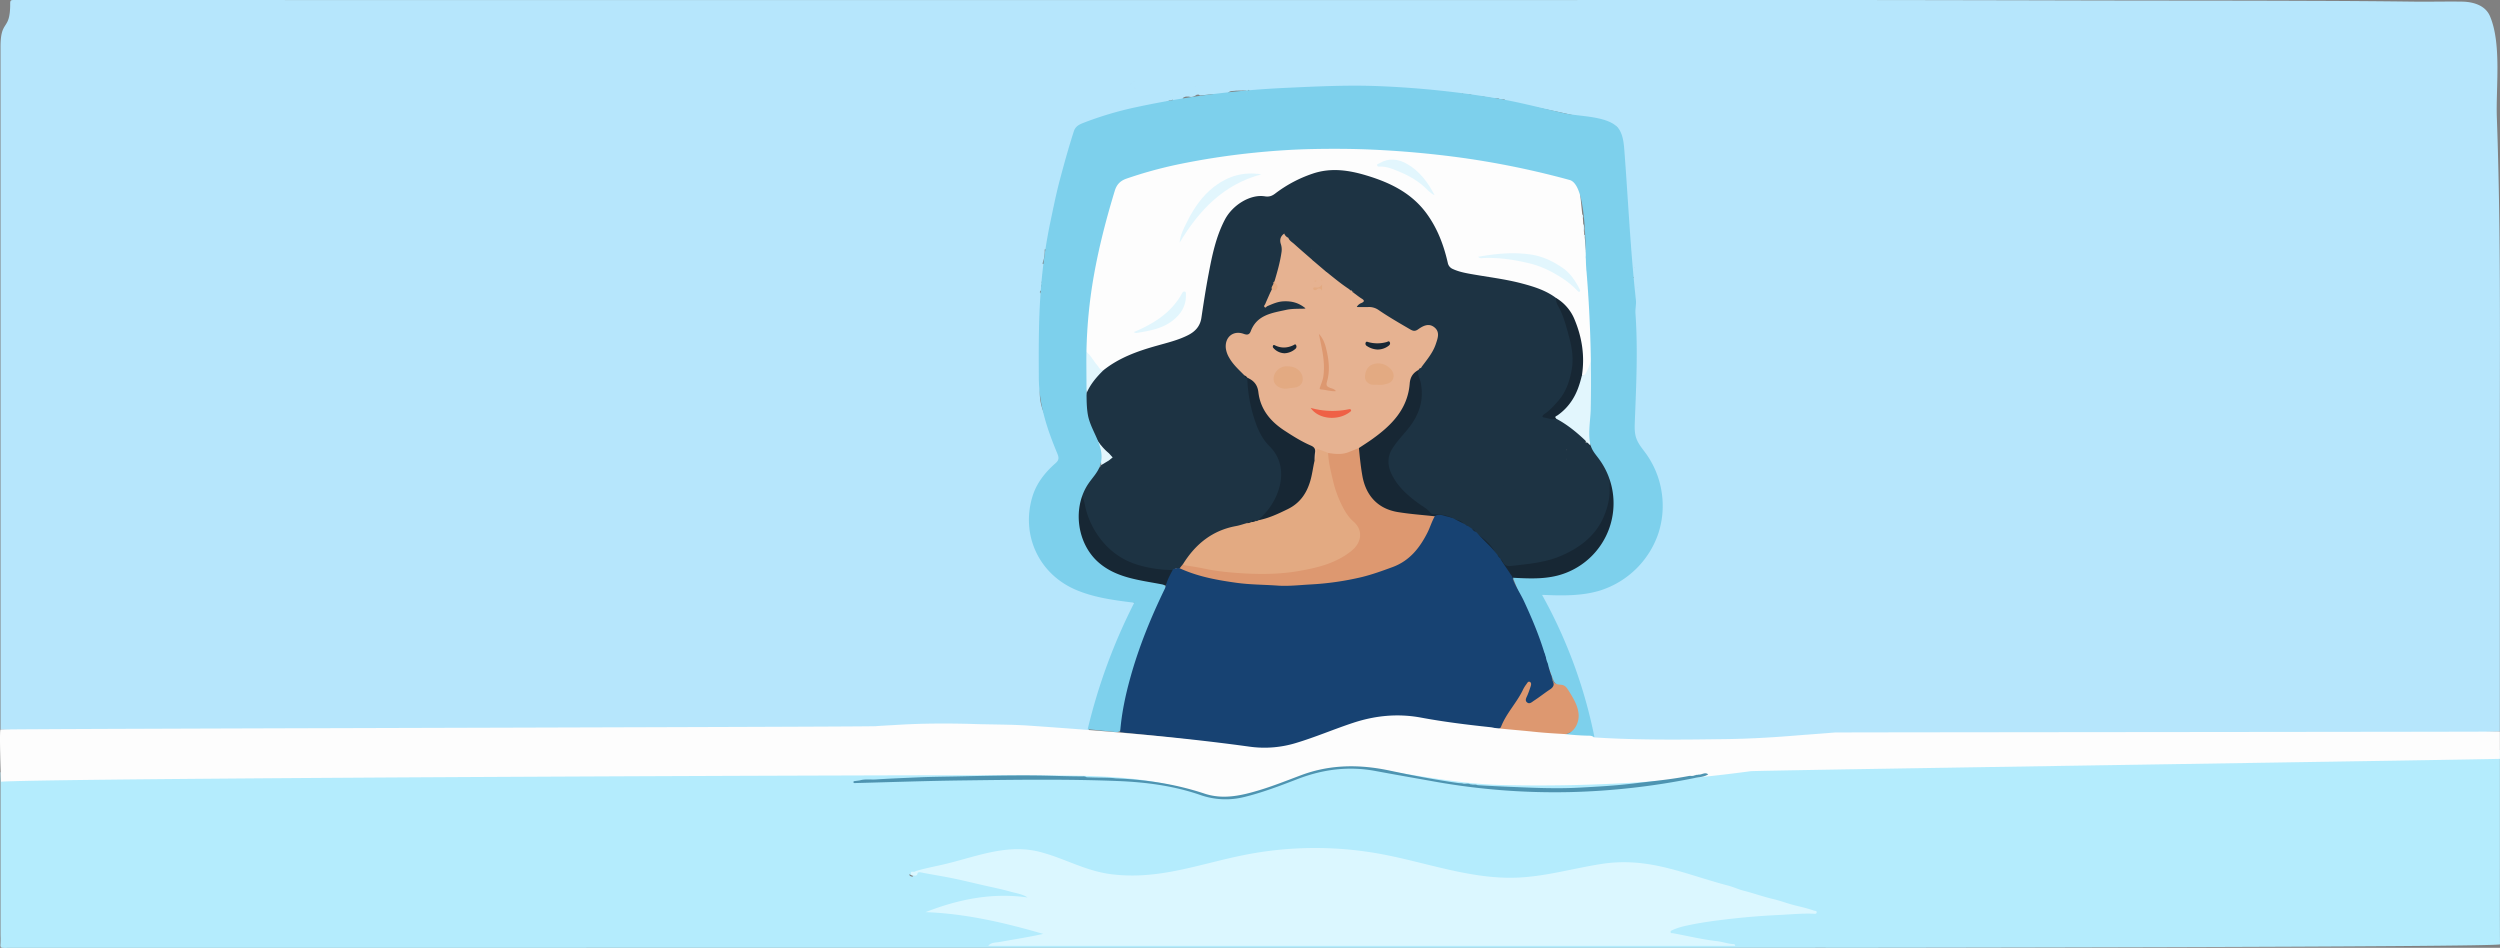 <svg xmlns="http://www.w3.org/2000/svg" viewBox="0 0 2566.43 973"><rect x="0" y="0" width="2566.43" height="973" fill="#808080" stroke="none"/><defs><style>.cls-1{fill:#b6e6fc;}.cls-2{fill:#dd9870;}.cls-3{fill:#1d3343;}.cls-4{fill:#fdfdfd;}.cls-5{fill:#172734;}.cls-6{fill:#e2f6fd;}.cls-7{fill:#e6b291;}.cls-8{fill:#e3aa82;}.cls-9{fill:#7dd0ec;}.cls-10{fill:#174272;}.cls-11{fill:#b4ecfd;}.cls-12{fill:#dbf7ff;}.cls-13{fill:#4e94b1;}.cls-14{fill:#ef6146;}</style></defs><g id="Layer_2" data-name="Layer 2"><g id="Layer_2-2" data-name="Layer 2"><path class="cls-1" d="M2556.16,16.67a21.43,21.43,0,0,0-2-3.68c-5.62-8.35-16.66-11.17-26.73-11.32-16.64-.24-33.31.21-50,0Q2421.69,1,2365.9.85c-74.39-.3-148.77-.2-223.16-.39Q2020.31.14,1897.86,0C1558.91.09,353,.09,14,0c-3.08,0-3.55.75-3.54,3.62C10.59,32.44.54,19.26.54,48.07V749c2.67,2.33,872.74,1.24,875.61.81,23.73-3.59,47.7-3.86,71.6-4.83,29.92-1.2,59.85.86,89.78.93.84,0,1.67,0,2.5.11,20.51,2,41.17,1.68,61.7,3.65,4.87.47,9.88,1.54,14.86.27,1.42-.66,1.6-2,1.9-3.31,9.49-41.28,24.88-80.42,43.11-118.52,4.82-10.07,3.77-11.59-7.57-12.66-16.82-1.59-33.3-4.83-48.91-11.53-20.34-8.74-35.76-22.27-42.59-44.12-7.7-24.61-6.32-47.9,9.5-69.33,3.79-5.14,8.31-9.53,12.83-13.95,3.28-3.2,4-6.44,2.32-10.77a170.14,170.14,0,0,1-7.53-23.78,42.16,42.16,0,0,0-4.79-12,50.79,50.79,0,0,1-7.35-29.64,290.81,290.81,0,0,0,.89-30.84c-.72-20.74-1.55-41.56.57-62.31.23-2.3.37-4.67-.88-6.83l-.75-.25.16,0a1.9,1.9,0,0,1,2-2c-1.37-4-1.06-7.19,4-8-1.48-1.77-3-.24-4.46,0,2.2-3.53,2-7.54,2.24-11.46a3,3,0,0,0-.08-.52c4.12.36,8-.78,11.7-2.39,1.68-.73,3.47-2.31,2-4.2-1.22-1.57-3.23-4.3-5.54-2.37-2.82,2.36-5.76,1.91-8.82,1.94a7.92,7.92,0,0,1-.24-1,35,35,0,0,0,2.14-14l.92-.2c1.59.29,3.28.07,4.7,1.2,2.73,2.17,4.45,0,5.59-1.87,1.55-2.53-1.06-3.28-2.62-4.26-1.92-1.22-4.41-1.18-6.26-2.59a3.81,3.81,0,0,0,.65-.72,14.74,14.74,0,0,0,1.44-4.76q2.72-15.75,6.29-31.34c5.76-25,12.25-49.78,20.26-74.16a14.07,14.07,0,0,1,7.91-9,71.48,71.48,0,0,1,6.91-2.88c15.8-5.29,31.73-10,48-13.82,10.85-2.53,22-3.78,32.57-7.53a9,9,0,0,0,1.31-1c1.22,0,2.47.2,3.4-1l.06-.11a5,5,0,0,0,.26.64c4,1.29,7.77,1,11-2,0-.2-.09-.4-.13-.61l2.68-.93h3.1c3.09,1,5.66-.19,8.09-1.93l1.89-.11c.57.3,1.16.88,1.7.84,8.77-.63,17.54-2.76,26.29,0,1,.32,1.23-.34,1.4-.85,1.44-4.46,5.41-3.42,8.62-4l3.89-.1,4.19-.07,2.91.16c.26,4.56-2.75,2.28-4.64,1.72-.14,1.24.1,1.76.81,2,4.68,1.75,4.51-2.35,5.79-4.7a6.07,6.07,0,0,0,.61.74c1.72.86,3.54.64,5.38.46,23.2-2.25,46.51-2.47,69.77-3.38,14.27-.55,28.59-.07,42.92.59,20.11.93,40.22,1.64,60.28,3.4,4.19.37,8.72-.13,12.26,3.19.93.88,2.17.14,3.28-.3,4.58-1.8,7.18-1.1,10.32,2.77,1.18,1.46,3.17,1.81,3.81.58,2.25-4.28,6.29-2,9.37-3.11a3.36,3.36,0,0,0,1.32-.95.36.36,0,0,1,0-.11l.7,0c2.49,1.51,5.24,1,7.93,1a39.25,39.25,0,0,0,13,2,70.25,70.25,0,0,0,16,2.07c1.85,1.52,4,.85,6.08.94.14.3.29.59.44.89,5.36,3.55,11.7,3.56,17.66,4.63,31.29,5.61,62.25,12.64,93,20.86,4.16,1.11,5.86,3.26,6.44,7.52,1.76,12.85,2.88,25.77,4.29,38.66,2.26,20.62,4.24,41.26,5.71,62a16.15,16.15,0,0,0-9.24.59c-4.72,1.5-7.73,4.76-8.16,9.64-.4,4.53,1.85,7.91,6.1,9.89,3.59,1.68,7.12,3.51,10.66,5.31,2.44,1.24,2.34,3.49,1.91,5.64s-2,3.3-4.31,3.4c-3.34.13-6.68.28-9.36-2.32s-3.69.61-5,1.79c-1.94,1.77-.21,2.71,1.21,3.76,6.32,4.66,13,4.37,19.88,2.05a4.21,4.21,0,0,0-.33.88,14.48,14.48,0,0,0,1.38,7.54,2,2,0,0,0,.7.55v.12c-.17.15-.34-.13-.49-.07-1.92-.12-3.41.41-3.76,2.6,0,.08.1.14.15.22l-.1.22.12-.2a3.27,3.27,0,0,0,.84.94c1.59,1.28,3.13,2.51,1.92,5-1.41,2.85-2,5.71.33,8.51.47.58.28,1.61.32,2.45,1.15,23.6,1.08,47.23,2,70.84.45,10.84-1.4,21.58-1.07,32.42.32,10.49-.72,20.95-1.76,31.37-.64,6.32.4,11.78,4.93,16.57a88.69,88.69,0,0,1,14.34,21c8.16,16.09,12.17,33,9.73,51.18a100.28,100.28,0,0,1-7,24.93c-10.88,26.42-29.64,44.12-57.53,51.76-16.8,4.59-33.89,4.69-51.07,4-2.25-.09-4.91-1.18-6.35,1.39-1.33,2.36.34,4.47,1.44,6.5,4,7.47,8.1,14.89,11.73,22.59a529.16,529.16,0,0,1,38.4,113.3c.42,1.93.57,4,2.64,5.09a27.82,27.82,0,0,0,9.78,1.66c12-.13,23.91,1.1,35.87,1.1,48.36,0,96.73.83,145-2.77,18.88-1.4,37.79-2.51,56.64-4.33,2.52-.25,679.95-.73,681.78-2.71V454c0-74.15.44-148.3-.48-222.45-.47-37.07-1.25-74.13-2.6-111.17C2562.13,89.92,2568.21,45.21,2556.16,16.67ZM1163.53,84Zm1-.4a4.57,4.57,0,0,0-.71.17l.13-.1c.23,0,.47-.09.7-.12Zm-3,2.41h0V86Zm3.6,4.46-.18-.28a2.48,2.48,0,0,0,.32.17Zm10.35,4.54h0v0l.07,0-.07,0v-.07Zm23.93-3a.39.39,0,0,1-.1-.08A.39.39,0,0,0,1199.4,92Zm-37.93-5.92h0s0,0,0,.06l-.13-.07Zm43.06,7,0,0,0,.06Zm23-3.85s0,.07,0,.11l-.1-.2Zm-68-2.12c.26-.29.52-.57.8-.84.08,0,.13-.11.2-.16h.06A9.1,9.1,0,0,0,1159.52,87.07Zm361.9,0,0,0a.08.08,0,0,1,0,0l.11.07Zm13.9,8.92.08,0,0,0ZM1678.1,274.72l-.37,0,.12-.13Zm-.44-.26.16.1-.14.13h-.08a1.84,1.84,0,0,1-.26.29l0,0A1,1,0,0,0,1677.66,274.46Zm-8.1-22.73c-2.13-1-5.49-1.32-5-4.5s3.7-2.52,6.09-2.62a13.73,13.73,0,0,0,1.59-.09,61.31,61.31,0,0,1,1.53,9.49A18.32,18.32,0,0,0,1669.56,251.73Z"/><path class="cls-1" d="M1073.5,290h0Z"/><path class="cls-1" d="M1069.5,298h0Z"/><path class="cls-1" d="M875.54,801.94c.06.89.3,1.65,1.28,1.94l-.3-1.94A4,4,0,0,0,875.54,801.94Z"/><path class="cls-1" d="M1640,804c-13.23.87-26.51,1.61-39.73,1.76-26.24.29-52.53,1.45-78.77-.66a3.16,3.16,0,0,0-3.14,1.06,8.87,8.87,0,0,0,1.85.65c20.19,2.13,40.43,3.61,60.72,4a703.69,703.69,0,0,0,121.84-8.09c12.29-1.88,24.64-3.56,36.7-6.73-12.84,1.31-25.65,2.88-38.5,3.88C1680.62,801.43,1660.29,802.62,1640,804Z"/><path class="cls-1" d="M1112,796c-14.28,0-28.51-1.74-42.74-1.8-28.75-.12-57.52-1-86.29.6-15.55.87-31.15,1-46.72,2.11-16.85,1.21-33.74,2.07-50.61,3.07-1.18.07-2.35,0-3.11,1.17,23.61-.63,47.22-1.47,70.83-1.86,46.58-.76,93.16-1.72,139.75-1.35,7.48.06,15,0,22.44-.06C1115.1,795.88,1113.52,796,1112,796Z"/><path class="cls-1" d="M1123.39,798.1c7.32,1.26,14.71.7,22.08.89-6.52-2-13.37-.55-20-1.91C1124.9,797,1124.1,797.74,1123.39,798.1Z"/><path class="cls-1" d="M1501.17,804.08c2.63,1.26,5.45,1,8.23,1C1506.88,803,1503.94,804.2,1501.17,804.08Z"/><path class="cls-1" d="M1511,805.25c1.73,1,3.61.8,5.48.66C1514.76,804.4,1512.84,805,1511,805.25Z"/><path class="cls-1" d="M1740.34,795.85a4.06,4.06,0,0,0,3.31-.69A3.14,3.14,0,0,0,1740.34,795.85Z"/><path class="cls-1" d="M1117.64,276.19c-3.53-3.36-6.47-6.5-9.77-9.19-3.79-3.08-5.09-5.68-.14-8.86a23.57,23.57,0,0,0,4.62-4.53c1-1.15,3.33-2,2.33-3.85-.72-1.37-2.75-.56-4.2-.65a7.93,7.93,0,0,0-6.21,2.69c-1.52,1.54-3,3.08-4.61,4.56-.69.64-1.44,1.75-2.48.93a3.2,3.2,0,0,1-.66-2.22c-.06-4.83-.12-9.66,0-14.48.06-2.55-.89-3.58-3.49-3.58s-3.53,1-3.52,3.55c.08,11,.11,22,0,32.95,0,3,1.41,3.64,4,3.54,4.25-.16,2.59-3.35,3-5.51.32-1.69-1-4.16,1.09-4.9,1.57-.54,2.63,1.69,3.81,2.8C1105.64,273.45,1109,279.22,1117.64,276.19Z"/><path class="cls-1" d="M1646.37,277.09c2.57,0,4.07-.55,4-3.58-.14-6.82-.11-13.65,0-20.47,0-2.59-.54-4.08-3.56-4-2.8.07-4.47.86-4.4,4,.08,3.49,0,7,0,10.48,0,3.33.12,6.66,0,10C1642.24,276.48,1643.77,277.09,1646.37,277.09Z"/><path class="cls-1" d="M1651,289.65c-2.7-.76-5.81-.1-7.51-3.4,1.57,4.33,1.26,8.41.09,12.82,3.1-.54,6.11.92,8.83-1h0C1655,293.93,1654.64,290.7,1651,289.65Zm-2.45,6.25c-.92-.7-1.26-1.65-.2-2.45.81-.61,1.59-.15,2,.65.64,1.1.76,2.45,1.56,3.47C1650.9,296.77,1649.52,296.66,1648.5,295.9Z"/><path class="cls-1" d="M1661.36,296h0Z"/><path class="cls-1" d="M1658,291.22c-.15-1.08-.08-2-1.44-2-.45,0-1.13.16-1.31.48-.53.95.56,1.35.88,2,.9,1.95,1.31,4.32,2.69,5.79,1.53,1.63-2.39,4.18.55,4.2,2.44,0,1.28-3.41,2-5.2a1.28,1.28,0,0,0,0-.48C1658.68,295.54,1658.27,293.31,1658,291.22Z"/><path class="cls-1" d="M1073.5,290l0,0h0Z"/><path class="cls-1" d="M1077.84,299.7c-.51-4-.53-7,.36-10.15l-4.67.49C1076.72,292.08,1074.12,296.63,1077.84,299.7Z"/><path class="cls-1" d="M1081.48,291.07c-2.47,2-1.83,4.49-.4,6.45,1.65,2.27,4.08,2,6.34.53C1082.21,298.49,1081.1,295.41,1081.48,291.07Z"/><path class="cls-1" d="M1081.48,291v.05l0,0Z"/><path class="cls-1" d="M1087.48,298l-.06,0h.09v0l0,0Z"/><path class="cls-1" d="M1661.36,296h0v0Z"/><path class="cls-1" d="M1664.3,291c.67-.75.67-1.54-.53-1.74-.81-.14-1.79-.17-1.93.94-.23,1.93-.31,3.88-.45,5.81C1663.1,294.77,1663,292.46,1664.3,291Z"/><path class="cls-1" d="M1104.44,297.51c3.65,2,5.34,1.95,5.87-.07.59-2.25-.38-3.5-2.8-3.4.62,1,2.54,1.57,1.6,3.21C1108,299.27,1106.09,296.19,1104.44,297.51Z"/><path class="cls-1" d="M1088.45,301.05h-5.92C1084.5,305.06,1086.47,302.33,1088.45,301.05Z"/><path class="cls-1" d="M1088.45,301.05h.06l0,0Z"/><path class="cls-1" d="M1088.51,301.05V301l0,0Z"/><path class="cls-1" d="M1088.76,294c-.42,1.33-.83,2.67-1.25,4,1.11.73,1,1.87,1,3C1090.24,298.87,1089.27,296.49,1088.76,294Z"/><path class="cls-1" d="M1672.12,295.2v-4C1671.7,292.54,1670.93,293.79,1672.12,295.2Z"/><path class="cls-1" d="M1107.46,294l0,0h0v0Z"/><path class="cls-1" d="M1105.47,290.09c-1.84,2.57-1,3.79,2,3.93C1106.38,292.92,1105.18,291.87,1105.47,290.09Z"/><path class="cls-1" d="M1105.47,290v.07l0,0Z"/><path class="cls-1" d="M1074.42,298h-4.91C1070.67,299.27,1071.93,299.23,1074.42,298Z"/><path class="cls-1" d="M1069.5,298h0Z"/><path class="cls-1" d="M1477.33,96.58a1.5,1.5,0,0,0,2.16,0A1.53,1.53,0,0,0,1477.33,96.58Z"/><path class="cls-1" d="M1105.48,290l0,0,.07,0Z"/><path class="cls-1" d="M1107.1,289.22l-1.53.79,1.79-.2C1107.27,289.61,1107.18,289.42,1107.1,289.22Z"/><path class="cls-1" d="M1086.42,290l.06,0,0,0Z"/><path class="cls-1" d="M1084.62,289.81l1.8.2-1.54-.79C1084.79,289.42,1084.71,289.62,1084.62,289.81Z"/><path class="cls-1" d="M1082.45,301l0,0h0l0,0Z"/><path class="cls-1" d="M1081.54,300.86l.91.15-.66-.63C1081.71,300.54,1081.63,300.7,1081.54,300.86Z"/><path class="cls-1" d="M1081.48,291l0,0,.21-.36Z"/><path class="cls-1" d="M1086.5,290l0,0,.38.2Z"/><path class="cls-2" d="M1533.38,748.69a8.34,8.34,0,0,0,7.51-5.88c3.56-9.38,9.88-17.11,15.44-25.31,3.8-5.62,6.12-12.15,10.4-17.51,1.09-1.37,1.75-3.61,4.13-2.57,2.63,1.13,3,3.66,2.33,5.94-1.25,4.1-3,8.06-4.55,12.08-.64,1.64-2.27,3.51-.47,5,1.65,1.35,3-.69,4.3-1.55,6.57-4.48,12.89-9.36,19.62-13.57,3.2-2,1.22-4.34,1.58-6.52,1.69,2.46,3.28,4.06,6.81,2.33,4.58-2.24,8.21-.39,9.42,4.6.68,2.82,2.94,4.27,4.11,6.36,3.31,6,6.43,12.3,8,18.88.74,3.08-.94,6.76.93,10.38,1.43,2.78-.26,5.26-3.07,7-4.4,2.71-9.76,3.34-13.86,6.62-15.91,0-31.67-2.18-47.49-3.52C1550.12,750.71,1541.76,749.61,1533.38,748.69Z"/><path class="cls-3" d="M1210.49,584l-2.11,0a4.07,4.07,0,0,0-2,.72l-1.49.39a14.71,14.71,0,0,1-8.22,1.44c-17.32-1.64-34.27-4.64-49-14.66a81.71,81.71,0,0,1-28.58-33.13,116.5,116.5,0,0,1-9.61-31.75c3.92-11.78,11.43-20.94,20.94-28.63,5.51,3.32,6,3,6.92-4.78,3-2.95,1.88-5.91,0-8.87a15.19,15.19,0,0,1-.3-2.94c-.32-6.59-.4-6.65-7-5.29-4.52-1.39-5.23-5.9-7.48-9.15-2-4.17-4.14-8.25-5.87-12.52-4.2-10.34-4.21-20.9-1.11-31.54.88-7.35,5.74-12.47,10.1-17.82a54,54,0,0,1,6.74-6.61c13.78-11.71,30.21-18,47.19-23.23,10.82-3.34,21.92-5.78,32.5-9.9,2.49-1,4.87-2.16,7.25-3.36,7.39-3.74,11.53-9.52,12.69-17.9,2.65-19.14,5.87-38.21,9.92-57.12,2.76-12.88,6.23-25.57,11.59-37.67,7-15.94,19.12-25.66,36-29.48,2.29-.52,4.73-1.15,6.92-.49,6.17,1.86,10.48-1.38,15-4.62,12.31-8.77,25.59-15.59,40.28-19.46a74.9,74.9,0,0,1,39.45-.07c16,4.32,31.7,9,46.14,17.36,22.68,13.17,36.13,33.43,44.88,57.42a118.13,118.13,0,0,1,5.16,17.75,9.38,9.38,0,0,0,6.08,7.29,72.07,72.07,0,0,0,15.4,4.18c18.86,3.36,37.89,5.71,56.47,10.62a133,133,0,0,1,28.67,11.56c1.79.95,3.46,2,4.31,4a74.89,74.89,0,0,0,6,15.23c3.28,6.71,4.55,14.21,6.75,21.34,3.95,12.82,5.59,25.93,3.39,39.36-2.78,17-11.23,30.71-24.22,41.78a19.1,19.1,0,0,0-3,2.55,7.55,7.55,0,0,0-.41.88,35.48,35.48,0,0,0,10.44,2.13c2.45.08,4.29,1.54,6.24,2.77a150.08,150.08,0,0,1,21.17,16.21c1.74,1.58,4.6,3.2,2.5,6.47a5.85,5.85,0,0,1-3.76,1.09c-3.38-.15-6,1.19-8.55,3.37-1.8,1.57-3.83,4.17-6.38,2.86s-1.57-4.45-1.69-6.88c-.13-2.65.1-5.32-.12-8-.12-1.34-.33-2.73-2.13-2.86-2.11-.16-2.54,1.33-2.56,2.9-.14,10.13-.22,20.27,0,30.41,0,1.38.46,2.67,2.26,2.7s2.12-1.24,2.37-2.62c.41-2.21-.52-5.43,1.94-6.28,2.89-1,4.49,2.19,6.41,3.88,2.8,2.46,5,5.93,10.33,5-2.52-3.14-5.28-5.44-7.69-8.05-3.92-4.22-4-5.84.11-10.06,2.75-2.86,5.34-6,9.38-7.21,2.51-1.26,4,0,5.19,2.08,6.75,8.4,13.68,16.68,18.14,26.64.67,1.5,1.19,3.06,1.79,4.59,0,.66.08,1.33.11,2a.57.57,0,0,1,0,.67c2.45,6.12,1.85,12.5,1,18.73-3.58,27.74-18.86,46.67-43.59,59.23-16,8.14-33.13,10.65-50.47,12.93a6.55,6.55,0,0,0-1,.06c-8.33,2.35-15,.58-19.09-7.65l0,0a12.4,12.4,0,0,0-3-4l0,0c-5.64-8.95-13.57-15.77-21.29-22.78l.17.06a36,36,0,0,0-5.17-4l.2,0c-.8-1.08-2.34-1.1-3.13-2.2l.14.17c-.87-1.53-2.8-1.21-3.94-2.26l0,0c-3.48-3.09-7.8-4.47-12.05-6l0,0a32.28,32.28,0,0,0-17.67-4c-1.89.12-3.76.34-5.24-1-9.26-8.12-20-14.35-28.82-23.09A62.65,62.65,0,0,1,1427,486.56c-4.64-10.08-4-20,2.9-29.18,6.71-8.91,14.33-17.13,20.26-26.62,8.23-13.18,9.93-27.3,5.65-42.17-.78-2.72-1.91-5.39-.7-8.26a9,9,0,0,1,2-3.13c.42-.58.84-1.16,1.23-1.76,5.41-6.95,11.12-13.69,14.12-22.21a32.58,32.58,0,0,0,1.9-8.23c.53-6.72-3.55-10.37-10.19-9.2a18.69,18.69,0,0,0-7.25,3.22c-3.65,2.49-7,2.09-10.67-.06-10.07-5.87-20.09-11.79-29.82-18.2-4.62-3-9.39-4.84-15-4.28a27.26,27.26,0,0,1-5.49-.09c-1.32-.15-2.91-.23-3.4-1.64s.7-2.56,1.82-3.24c4-2.41,2.36-4.15-.46-6.09-2-1.37-4.52-2.36-5-5.23a2,2,0,0,1,.65-1.22c2-.5,3.15-1.42,3-3.8s-.5-5.15,3.1-5,2.67,3.12,2.84,5.32a10.42,10.42,0,0,0,.09,1.36c.32-2.39-1.58-6.11,2.79-6.57,4-.42,3.82,3,4.06,5.67-.55-5.68-.56-5.71-6-5.27a4.49,4.49,0,0,1-1.93-.23c-3.63-1.22-5.44-.16-5,3.91.24,2.14-.14,4-2.75,4.48a1.53,1.53,0,0,1-1.28.51,3,3,0,0,1-1.63-1.36c-.7-2.71-.06-5.48-.35-7.82-.25,2,.62,4.47-.6,6.77-2.21,1.26-3.92-.15-5.41-1.31-5.75-4.5-11.56-8.94-17.19-13.6-1.14-.95-2.23-2-2.13-3.75,1.13-2.91,1-5.16-2.73-5.94-3.08-.65-4.25-2.93-4.42-5.88-.09-1.67,0-3.33-.08-5-.1-4,1.09-6.87,5.71-7.12,1.1-.06,2.52-.21,2.57-1.79s-1.37-1.79-2.48-1.86c-3.55-.2-5.47-2-6-5.49a2.15,2.15,0,0,0-2.3-2.14c-1.48,0-2,1.08-2.21,2.28-.47,3.25-2.23,5-5.53,5.39-1,.1-2,.52-1.92,1.84.07,1,.87,1.26,1.64,1.63,6.07,2.93,6.7,4.53,4.89,12.17-1.34,1.8-2.73.76-3.85-.13a261.75,261.75,0,0,1-21.24-18.84c-1-1-1.69-2.08-1-3.55,2.94-2.64,6.32-2.2,9.78-1.46,1.48.31,3.3.5,3.74-1.33s-1.47-2.38-2.82-2.76c-5.18-1.45-10.1-1.23-14.24,2.8a9.45,9.45,0,0,0-2.37,10.53,14.53,14.53,0,0,1,.65,6.91c-1.59,10.35-3.44,20.65-7.44,30.42a4.9,4.9,0,0,1-1.64,1.53c-1.25.57-2.45.46-4.18-.77,2.61,3.8-.61,7.26.77,10.65.39,4.33-2.57,7.74-3.54,11.86,2.39.09,4-1.27,5.8-1.94,9.68-3.61,19.23-3.57,28.57,1.06,2,1,4.92,2.09,4.42,4.78-.55,2.92-3.7,2.37-5.9,2.33-12.6-.25-24.35,3.17-35.9,7.76-3.6,1.43-6.36,3.51-8,7.07-.55,1.21-1.49,2.23-2.05,3.42-3,6.29-6.79,9.48-14.53,6.89-6-2-12,2.87-13,9.25a18.94,18.94,0,0,0,2.3,12.53c3.91,7.12,9.8,12.58,15.14,18.51a12,12,0,0,0,3.13,3.81,4.52,4.52,0,0,1,.72,1.33,206.85,206.85,0,0,0,3.61,25.18c3.54,16.43,8.92,31.95,20.74,44.67,10,10.75,12.72,23.51,9.61,37.94-3.29,15.3-11,27.68-22.67,37.78a4.82,4.82,0,0,1-2.64,1.13c-2-.31-3.86-.37-5.53,1a7.68,7.68,0,0,1-1.25.43,8.09,8.09,0,0,0-3.69,1.34c-5.07,2.16-10.48,3.09-15.78,4.36-17,4.06-30.64,13-40.88,27.12-2.33,3.22-4.92,6.23-7.34,9.38C1214.11,581,1213.21,583.55,1210.49,584Z"/><path class="cls-4" d="M1597.42,305.92c-10.32-7.76-22.37-11.54-34.59-14.8-17.88-4.79-36.3-6.79-54.47-10.13-5.72-1.06-11.42-2.3-16.77-4.76a8.63,8.63,0,0,1-5.36-6.54c-4.11-18-10.51-35-21.46-50.14-15.59-21.49-37.85-32.2-62.48-39.57-18.27-5.46-36.37-8-54.92-1.67a133.56,133.56,0,0,0-38.2,20.31c-3.35,2.55-6.22,3.64-10.74,2.92-14.75-2.36-33.08,8.73-41.08,24.07-9.2,17.67-13.11,36.95-16.75,56.25-2.78,14.72-5.08,29.54-7.27,44.35-1.28,8.64-6.25,14.06-13.64,17.82-10.32,5.25-21.55,7.86-32.58,11-19.5,5.48-38.36,12.26-54.44,25.11-2.21,1.33-3.83.29-5.11-1.43-4.63-6.21-9.77-12.06-13.83-18.7a78.93,78.93,0,0,1,.28-14.9c.65-3.63,1.39-7.26.75-11,1.09-20.12,4.2-40,8-59.72a676.16,676.16,0,0,1,21.45-83,11,11,0,0,1,6.65-7.44c14.34-6,29.28-10,44.31-13.71a597.33,597.33,0,0,1,63.19-11.73c16.45-2.22,33-3.9,49.55-5.21a811.12,811.12,0,0,1,89.83-2q42.11,1.38,84,6.45a971.8,971.8,0,0,1,103.49,18.45c10.69,2.47,21.24,5.55,31.89,8.21,2.76.69,3.78,2.44,4,4.94q1.61,15.36,3.15,30.73c.18,1.35,0,2.76.66,4l.38,6c.51,3,.34,6,.94,9l.07,2a6.28,6.28,0,0,0,.49,2.05l1.32,14.94a.93.93,0,0,0,.08,1l.12,3c.1,1.37-.1,2.78.6,4.05q.21,4,.41,7.95c.18,1.69-.34,3.48.74,5q.12,3.48.26,7a8,8,0,0,0,.47,3.05c.09,1.65.19,3.3.29,4.95a1,1,0,0,0,.09,1l.23,7a4.56,4.56,0,0,0,.4,2.09c.09,1.66.17,3.32.26,5-.22,1.65-.55,3.3.2,4.91-.09,4,1.43,8,.86,12a.93.93,0,0,0,0,1c.06,2.33.11,4.67.17,7,.07,2-.09,4,.16,6l0,1.76A5.49,5.49,0,0,1,1634,343l.17,7a.81.81,0,0,0,.06,1c0,1.35,0,2.69,0,4,.06,9,1.37,18.2-3.82,26.44-1.38,2.18-2.33,5-5.87,4-2-1.63-1.65-3.85-1.39-6,2.23-18.88-1.94-36.67-9.42-53.81-2.61-6-6.92-10.92-11.89-15.19A23.86,23.86,0,0,1,1597.42,305.92Z"/><path class="cls-5" d="M1539.37,574c2,0,2.89,1.5,3.6,3,1.68,3.56,4.52,4.43,8.18,4,17.56-2,35.4-3.42,51.75-10.55,19.21-8.37,35.55-20.72,43.83-40.84,3.47-8.45,5.85-17.52,5.66-26.95-.08-4,0-8,.08-12,2.34.85,2.17,3.16,2.76,4.95,10.87,32.54-7.85,88.7-60.54,97.4a167,167,0,0,1-41.71,1.2C1547.68,588,1543.63,580.93,1539.37,574Z"/><path class="cls-5" d="M1109.44,507c3.78,5.11,4,11.5,5.69,17.26a86.06,86.06,0,0,0,16.07,30.85A74.85,74.85,0,0,0,1168.54,580a124.87,124.87,0,0,0,36.36,5.13c-2.19,5.56-4.37,11.13-8.09,15.93-17.79-1.43-35.3-4-51.9-11.2-31-13.35-47.53-49.65-36.55-80.63A20.47,20.47,0,0,1,1109.44,507Z"/><path class="cls-6" d="M1624,385.07c3.11.53,4.09-2.15,5-4,2.93-6.07,5.43-12.3,4.53-19.37-.27-2.16-.84-4.64.81-6.69,1.44,1.55.91,3.48.92,5.24,0,19.79.49,39.59-.12,59.36-.38,12.38-.68,24.85-2.7,37.15-1.75-.45-2.18-3.31-4.61-2.52h0c1-.82.22-1.45-.31-1.95-9.11-8.68-18.81-16.58-30-22.5-3.17-2.43-.19-3.67,1.13-4.92,3.36-3.19,7.27-5.71,10.2-9.45a67.63,67.63,0,0,0,12.07-24.38C1621.48,388.88,1621.69,386.42,1624,385.07Z"/><path class="cls-6" d="M1651.21,224c0,4.51,0,9.5,0,14.5a12.24,12.24,0,0,1-.51,3.41c-.66,2.07-2.15,3.58-4.32,3.57a4.4,4.4,0,0,1-4.27-3.61,3.74,3.74,0,0,1,2.71-4.69c3.34-.95,3.63-3.09,3.62-6,0-14.64-.58-29.21-3-43.7-1.27-7.69-5.46-12.2-12.75-15-28-10.64-57.24-15.81-86.62-20.44q-26.55-4.19-53.22-7.6c-13.65-1.76-27.38-3-41.08-4.41-12.23-1.22-24.47-2.19-36.68-3.47-1.33-.14-4.13.42-3.88-1.91.23-2.06,2.62-1.4,4.23-1.25,17,1.59,34.06,3,51.06,4.84,17.15,1.86,34.27,4,51.37,6.32,21.54,2.93,43,6.19,64.34,10.63,18.54,3.86,37,8.17,54.56,15.53,9.11,3.8,11.09,11.43,12.36,19.51A161,161,0,0,1,1651.21,224Z"/><path class="cls-6" d="M1113.73,360c5.68,3.86,8.49,10.15,12.82,15.14,1.74,2,2.63,5.11,6.12,5-6.91,6.83-13.2,14.1-17.1,23.15a81,81,0,0,1-2-19.06C1113.61,376.12,1113.68,368,1113.73,360Z"/><path class="cls-6" d="M1122.55,447.31l6.93,8.7a16.59,16.59,0,0,1,8.83,9.21l3.92,4.36-3.93,3.17c-1.92,2.68-3.48,6-7.78,4.67-.11-7.64-4.45-14.14-5.85-21.44C1124.12,453.06,1123.26,450.2,1122.55,447.31Z"/><path class="cls-3" d="M1130.52,477.42l7.78-4.67c0,1.67.16,3.33.13,5,0,1.91.54,4.24-2.66,4.25-2.66,0-5.65.6-5.39-3.66A1.94,1.94,0,0,1,1130.52,477.42Z"/><path class="cls-2" d="M1592.77,694.08a12.76,12.76,0,0,1-3-9.4C1592,687.42,1592.53,690.71,1592.77,694.08Z"/><path class="cls-6" d="M1114.76,334.09c.79,3.73,2,7.5-.75,11C1113,341.33,1114.8,337.77,1114.76,334.09Z"/><path class="cls-6" d="M1633.52,340.07c-1.69-2-1.6-4-.16-6A5.54,5.54,0,0,1,1633.52,340.07Z"/><path class="cls-6" d="M1626.25,239c-1-2.92-2-5.82-.93-9C1627,232.9,1626.21,236,1626.25,239Z"/><path class="cls-6" d="M1630.08,279.09c-2.58-1.34-2-3.14-.74-5C1630.7,275.57,1630.24,277.35,1630.08,279.09Z"/><path class="cls-6" d="M1628.93,266.1c-2.11-1.07-1.92-2.47-.6-4.05C1629.53,263.25,1629.33,264.66,1628.93,266.1Z"/><path class="cls-6" d="M1624.93,224.1c-2.09-1-1.91-2.44-.66-4C1625.52,221.25,1625.36,222.66,1624.93,224.1Z"/><path class="cls-6" d="M1630.81,289.1c-1.65-.79-1.79-1.81-.47-3.05A2.3,2.3,0,0,1,1630.81,289.1Z"/><path class="cls-2" d="M1586.81,674.07c-1.92-.81-1.48-2.46-1.41-4A3.67,3.67,0,0,1,1586.81,674.07Z"/><path class="cls-6" d="M1632.28,314a3.89,3.89,0,0,1-.2-4.92C1632.14,310.73,1632.21,312.37,1632.28,314Z"/><path class="cls-2" d="M1588.92,681.07c-1.69-.61-1.64-1.88-1.26-3.29C1588.8,678.6,1589.47,679.6,1588.92,681.07Z"/><path class="cls-6" d="M1626.81,243.11c-1.12-.45-1.68-1-.49-2.05A1.47,1.47,0,0,1,1626.81,243.11Z"/><path class="cls-5" d="M1652.42,490c-.94-.61-1-1.27-.11-2A1.33,1.33,0,0,1,1652.42,490Z"/><path class="cls-6" d="M1631.82,304.11c-1.19-.5-1.67-1.12-.4-2.09A1.49,1.49,0,0,1,1631.82,304.11Z"/><path class="cls-6" d="M1634.23,351a3.34,3.34,0,0,1-.32-.69c0-.07.17-.2.27-.3C1634.19,350.36,1634.21,350.69,1634.23,351Z"/><path class="cls-6" d="M1634,343c-.18-.39-.35-.77-.52-1.16C1633.65,342.22,1633.82,342.6,1634,343Z"/><path class="cls-2" d="M1587.46,676.86a5.08,5.08,0,0,1-.47-.57,2.84,2.84,0,0,1,.31-.27A.69.69,0,0,1,1587.46,676.86Z"/><path class="cls-6" d="M1631.19,295a4.12,4.12,0,0,1-.32-.67c0-.07.15-.2.23-.31Z"/><path class="cls-6" d="M1628.21,259a4.22,4.22,0,0,1-.32-.68c0-.07.16-.2.24-.31C1628.16,258.38,1628.19,258.71,1628.21,259Z"/><path class="cls-6" d="M1633.19,327a5,5,0,0,1-.3-.68c0-.08.16-.21.25-.31C1633.16,326.37,1633.17,326.7,1633.19,327Z"/><path class="cls-2" d="M1210.49,584l4-5c7.55-.1,14.81,2,22.17,3.17,25.88,4.18,51.79,6.4,78,4.42,16.89-1.27,33.33-4.12,49.26-9.9,9.16-3.33,17.6-7.81,24.63-14.73,7.72-7.6,8.26-16.56.7-24.21-11.76-11.92-18-26.62-22.2-42.4a208.07,208.07,0,0,1-4.78-23.47c-.37-2.47-.82-5,.89-7.21,1.63-1.22,3.48-.94,5.29-.69a33.6,33.6,0,0,0,19-2.94c2.49-1.13,5-2.86,8-1.47,2.64,4.17,1.74,9,2.38,13.53.8,5.6,1.52,11.21,2.6,16.75,4.19,21.36,19,33.59,42.18,35.49,9.72.8,19.56.86,29,3.69a3.12,3.12,0,0,1,1.66,1c-3.5,13.4-10.21,25.09-18.54,36.06-9.2,12.12-22.66,16.9-36.07,21.86a208.34,208.34,0,0,1-43,10.36c-10.33,1.47-20.7,3.07-31.1,3.44-10.13.35-20.26,1.44-30.38,1.11-32.77-1.07-65.36-3.56-96.58-14.79C1215.06,587.16,1212.2,586.58,1210.49,584Z"/><path class="cls-5" d="M1473.34,530.06c-12.83-1.42-25.75-2.3-38.46-4.4-20.18-3.34-32.64-16.6-36.29-37.09-1.69-9.48-2.65-19.05-3.57-28.62.26-3.25,3.08-4.14,5.26-5.44a133.61,133.61,0,0,0,31.11-26.19c9.25-10.33,13.08-22.92,14.54-36.37.54-5,2.37-8.91,6.71-11.53,1.15-.7,2.26-1.46,3.68-.72-1.67,4.87,1.42,9,2.26,13.45,3.44,18.14-2,33.55-13.41,47.42-5.73,7-12.15,13.6-16.63,21.32s-4,16.45,0,24.77c6.42,13.32,17.11,22.53,28.83,30.92,3.73,2.67,8,4.82,10.83,8.6,1.56,2,3.76,1.87,5.92,1.81a40.54,40.54,0,0,1,14.58,2.63c1.25.43,2.66.68,2.68,2.45C1485.38,532,1479.71,528.92,1473.34,530.06Z"/><path class="cls-5" d="M1515.09,547.24c8.9,5.92,17.05,12.52,21.29,22.78Z"/><path class="cls-5" d="M1491.34,533c4.75.53,9.42,1.22,12.05,6Z"/><path class="cls-5" d="M1510.09,543.27c2.93-.22,4.17,1.76,5.17,4A7.13,7.13,0,0,1,1510.09,543.27Z"/><path class="cls-5" d="M1536.36,570c2.58.15,3.11,1.85,3,4A6.24,6.24,0,0,1,1536.36,570Z"/><path class="cls-5" d="M1503.36,539c1.77,0,3.42.11,3.94,2.26A4.86,4.86,0,0,1,1503.36,539Z"/><path class="cls-5" d="M1507.16,541.1c1.27.41,2.62.7,3.13,2.19A2.85,2.85,0,0,1,1507.16,541.1Z"/><path class="cls-2" d="M1206.39,584.68c.28-1.3.83-1.85,2-.72A1.63,1.63,0,0,1,1206.39,584.68Z"/><path class="cls-7" d="M1456.32,379.7c-5.63,3-8.62,7.27-9.15,14.05-2.06,26.38-18.82,43.08-38.92,57.36-4.32,3.07-8.81,5.9-13.23,8.84-3.5,1.39-7,2.76-10.5,4.17-6.92,2.79-14,2-21.08.89-3.67.92-6.53-1.51-9.82-2.35-2,3.24.68,8.4-4.2,10.52-1.92-1.92-1.73-4.4-1.17-6.58,1.15-4.54-1-6.7-4.76-8.48a205.18,205.18,0,0,1-27.93-16.46c-12.88-8.74-22-19.91-24.26-35.59-1.11-7.81-5.14-13.35-10.74-18.23l.06.07a6.4,6.4,0,0,1-3.15-2.56c-5.58-5.69-11.61-11-15.58-18.08a25.37,25.37,0,0,1-3.5-9.79c-1.13-11.41,7.63-18.65,18.37-14.74,3.88,1.42,5.88.78,7.26-2.83,6.41-16.77,21.83-18.6,36.35-21.81,6.12-1.35,12.45-1,20.21-1.27-7.53-6.34-15-7.86-23.09-7.48-6,.28-11.26,2.73-16.62,5-.9.38-1.52,2.32-2.79.8-.95-1.13.37-2.1.78-3.07,1.69-4,3.47-7.93,5.21-11.89a3.06,3.06,0,0,1,1.59-3.6c3.27-.33,5.06-1.46,2.75-4.93a2.53,2.53,0,0,1-.08-2.77c2.94-9.92,5.81-19.86,7.26-30.15a17.88,17.88,0,0,0-.73-8.27c-1.39-4.27-.37-8,3.5-10.7a5.49,5.49,0,0,1,4.2,4.31c1.06,3,3.83,4.43,6,6.37,6.22,5.65,12.62,11.09,18.94,16.61,5.8,2.62,10.68,6.33,14,11.92,7.85,6.26,15.54,12.73,24,18.18a1.61,1.61,0,0,1,1.89,1l.82,1.36c.72-.3,1-.07.87.69,3,2.15,5.8,4.47,8.89,6.39s2.67,3.12-.37,4.48a9.19,9.19,0,0,0-4.84,4.11c4.35,0,8.18.13,12,0a17,17,0,0,1,10.7,3.23c10.44,7.11,21.38,13.4,32.28,19.76,2.89,1.69,5,2.08,8-.06,5.11-3.64,11.06-6.81,16.89-2s3.28,11.22,1.36,17c-3,9-9.08,16.09-14.6,23.54a1.77,1.77,0,0,1-1.32,1.28A2.39,2.39,0,0,0,1456.32,379.7Z"/><path class="cls-8" d="M1349.47,473c1.72-3,2-6.22,2-9.56,0-1.84.1-3,2.88-1.95,3,1.13,6.13,2.13,9.08,3.51.34,9.15,2.56,17.94,4.62,26.81a116.45,116.45,0,0,0,11.35,30.5c2.66,4.79,5.75,9.4,9.91,13,10.27,8.83,8.78,21.55-1.92,30.19-15.64,12.61-34.22,17.18-53.37,20.56-17.44,3.08-35,3.6-52.61,2.78-15.35-.72-30.71-2-45.83-5.25-5.82-1.23-11.71-2.12-17.6-3-1.37-.21-2.61-.37-3.52-1.5,12.77-20.55,30.15-34.64,54.5-39.07,3.56-.64,7-1.88,10.51-2.84,1.21-1.28,3-.14,4.31-1a.46.46,0,0,0,.67-.12c1.54-.8,3-1.71,4.91-1.21a1.88,1.88,0,0,0,2.11-.61c8-4.12,16.58-6.57,24.8-10.08,16.47-7,25.46-19.55,29-36.63.63-3.09,1.31-6.17,1.72-9.31C1347.22,476.16,1347.39,474.1,1349.47,473Z"/><path class="cls-5" d="M1349.47,473c-1.64,7.1-2.42,14.37-4.57,21.4-3.82,12.53-10.75,22.26-22.78,28.17-9.87,4.84-19.74,9.52-30.64,11.56,9.41-8.32,16.65-18.24,20.73-30.13,5.17-15,4.49-32.49-8.76-45.7-6.56-6.54-11-14.68-14.15-23.54a149.24,149.24,0,0,1-8.82-45.44c0-.5,0-1,.08-1.49,6.53,2.79,10.37,7.23,11.25,14.73,2.07,17.6,12.23,29.94,26.69,39.41,8.77,5.74,17.62,11.3,27.24,15.46,3.79,1.63,4.87,3.79,4.16,7.63A59.82,59.82,0,0,0,1349.47,473Z"/><path class="cls-5" d="M1624,385.07c-2.27,9.52-5.26,18.74-10.88,26.9a55.67,55.67,0,0,1-14.2,14.39c-1.13.79-3.52,1.26-1.42,3.46-4.47,1.53-8.66-.75-12.9-1.34-2.3-.32-.51-2.57.92-3.5,5.5-3.58,9.67-8.45,14-13.33,8-9,11.56-19.81,13.79-31.25s.61-23-2.35-33.89-5.75-22.32-11.49-32.48a13.72,13.72,0,0,1-2-8.11,45.7,45.7,0,0,1,19,22.23C1624.07,346.44,1627,365.36,1624,385.07Z"/><path class="cls-3" d="M1497.29,441a14.75,14.75,0,0,1,7.69,1.79c1.39.69,4.18.84,2.64,3.62-1.08,2-2.09,4.52-5.25,2.64a6,6,0,0,0-2.32-.87c-3.2-.36-6.93-.8-8.26,2.79-1.47,3.94,2.39,4.85,5,6.13,2.39,1.17,4.93,2,7.26,3.3,4.32,2.33,6.84,5.95,6.2,11-.68,5.29-4,8.72-8.94,10.4-6,2-11.47.36-16.61-2.77-1.21-.74-3.83-1.37-2.11-3.48,1.36-1.66,2.64-4.95,5.88-2.75a15.57,15.57,0,0,0,6.36,2.75c3,.44,5.71-.27,7-3.39,1.38-3.29-.88-5-3.27-6.33a54,54,0,0,0-5.92-2.62c-7.35-3.08-10.29-7.26-9.11-13C1484.65,444.79,1490.38,441,1497.29,441Z"/><path class="cls-3" d="M1155.42,482.82c-4.14-.55-8.19-1.41-11.75-3.78-1.44-1-3.15-2-1.61-3.87,1.33-1.63,2.49-4.37,5.56-2.37s5.9,3.66,9.73,2.47a5.13,5.13,0,0,0,3.89-4.09,4.15,4.15,0,0,0-2.4-4.54c-2.32-1.27-4.74-2.39-7.18-3.43-7.3-3.09-10.26-7.31-9.05-13,1.13-5.39,6.86-9.14,13.82-9.19a16.61,16.61,0,0,1,7.69,1.83c1.4.7,4.11.87,2.56,3.67-1.14,2.05-2.21,4.25-5.34,2.64a9.44,9.44,0,0,0-6.79-.94c-1.77.47-3.58,1.15-4,3.32s1,3.5,2.66,4.34c2.54,1.24,5.21,2.2,7.76,3.42,6.57,3.14,9.41,7.81,8.15,13.2C1167.8,478.27,1161.74,482.83,1155.42,482.82Z"/><path class="cls-3" d="M1286.8,454.71c-3.1,2.89-5.9,5.92-9.14,8.39-3.75,2.87-3.15,5,.11,7.71,3.68,3.07,7,6.52,11.55,10.75-5.33.27-9.19,1.86-12.42-1.68-2.67-2.93-5.31-5.91-8.5-9.45-1.58,3.3-1.1,5.63-1,7.78.16,3.25-1.39,3.86-4.22,3.86s-3.81-.92-3.78-3.75q.18-16.47,0-32.93c0-3.07,1.47-3.52,4-3.54s4,.64,4,3.62c-.15,5.24,0,10.49,0,16.85C1273.48,457.39,1278.19,451.38,1286.8,454.71Z"/><path class="cls-3" d="M1627.78,454.27h0c-3.44,3.34-6.78,6.79-10.35,10-2.15,1.93-2.09,3.3,0,5.23,4,3.72,7.73,7.64,11.72,11.63-10.53,4.22-13.9-5.43-20.84-10.13,0,2.76-.11,4.81,0,6.85.19,2.8-.54,4.23-3.8,4.26s-4.22-1.25-4.17-4.4q.23-15.7,0-31.42c0-3.07.69-4.46,4.12-4.48,3.76,0,3.91,2,3.85,4.76-.1,4.81,0,9.62,0,15.65C1614.33,457,1619.71,451.78,1627.78,454.27Z"/><path class="cls-3" d="M1458.68,277.56c-5.4,1.15-10,.49-13.35-4.77-1.64-2.58-4.09-4.66-6.76-7.61-1.49,3.84-1,6.5-1,9,.07,2.84-1,3.8-3.82,3.77s-3.45-1.11-3.44-3.61q.12-17,0-33.95c0-2.58,1-3.5,3.51-3.55,2.87,0,3.79,1.13,3.73,3.87-.12,5.47,0,10.94,0,17.56,6.57-4.44,10.75-12.93,20-8.4-2.17,3.41-5.87,5.48-8.87,8.19-3.17,2.85-3.86,4.86-.17,7.75,4,3.14,7.71,6.69,11.55,10.06Z"/><path class="cls-3" d="M1552.11,453.27c8.28.23,15.29,7.07,15.2,14.86s-7.57,15-15.36,14.69c-9.45-.37-16.41-6.68-16.36-14.85S1543.37,453,1552.11,453.27Z"/><path class="cls-3" d="M1226.39,468.1c-.06,7.84-7.13,14.59-15.35,14.67-9,.08-16.42-6.67-16.38-14.79s7.77-14.94,16.5-14.71C1219.44,453.49,1226.46,460.32,1226.39,468.1Z"/><path class="cls-3" d="M1396.52,264c-.1,8.33-6.48,14.19-15.36,14.1-8.58-.08-14.84-6.38-14.75-14.84.09-8.3,6.56-14.34,15.3-14.29C1390.91,249,1396.63,254.82,1396.52,264Z"/><path class="cls-3" d="M1530.61,482.85c-8.74,0-13.13-4.31-13.23-11.93a45.94,45.94,0,0,1,0-5c.36-3.82-.17-6.66-5.12-5.9-2.14.33-2.88-1-2.9-3s.71-3.25,2.88-3c3.66.41,5.79-.61,5.15-4.83-.36-2.35.91-3.26,3.22-3.17s4.82-.1,4.53,3c-.41,4.54,1.84,5.38,5.61,5,1.94-.21,3.59,0,3.65,2.75s-1.3,3.65-3.65,3.26c-5-.82-6,1.84-5.53,6a24.83,24.83,0,0,1,0,4.48c-.25,3.46,1.13,5.53,4.75,5.4,2.7-.1,3.44,1.17,3.45,3.6C1533.47,482.35,1531.78,482.84,1530.61,482.85Z"/><path class="cls-3" d="M1188.75,482.85c-7.63.1-12.19-4.28-12.29-11.82a54,54,0,0,1,0-6c.32-3.42-.46-5.54-4.51-5-2,.27-3.48-.3-3.54-2.9-.07-2.9,1.53-3.38,3.78-3.13,3.22.37,4.67-.89,4.24-4.19-.35-2.71.73-3.95,3.62-3.83,2.45.1,4.53.46,4.21,3.46-.42,3.94,1.42,4.95,4.94,4.58,2.2-.23,4.35-.3,4.27,3.11s-2.5,3.08-4.52,2.87c-3.89-.4-5.07,1.34-4.66,4.92a25.89,25.89,0,0,1,0,5c-.3,3.77.87,6.25,5.13,6.05,3-.13,3.07,1.83,3,3.95C1192.46,482.47,1190.71,482.79,1188.75,482.85Z"/><path class="cls-3" d="M1228.42,470.22c-.12-8.58,3.11-12.73,8.45-15.31,5.78-2.81,11.32-1.73,16.47,1.78,1,.71,2.66,1.86,1.3,3.14s-2.7,3.67-5.38,2.63c-1.23-.48-2.39-1.16-3.64-1.59a6.59,6.59,0,0,0-8.22,2.94,7.31,7.31,0,0,0,.3,8.87c2.28,2.77,5.3,3.94,8.89,2.32,2.32-1,4.35-3.16,7.26-.83,2,1.61,2.73,2.78.41,4.55-5.3,4-11,5.15-17.29,2.5C1231.24,478.8,1228.4,474.35,1228.42,470.22Z"/><path class="cls-3" d="M1414.63,278.08c-7.52,0-12.74-3.45-14.85-9.42-2-5.75-.23-12.86,4.15-16.31,5.28-4.16,13.39-4.74,18.7-1.2,1.42.95,3.89,2.09,2.26,4.1-1.22,1.5-2.49,4.52-5.94,2.18-3.62-2.47-7.62-2.49-10.68,1.34-2.5,3.14-2.57,6.58.08,9.57,3.1,3.48,7.13,3.88,10.77,1.18,3.26-2.41,5.21-.44,6.61,1.61,1.62,2.37-1.21,3.44-2.62,4.49A11.7,11.7,0,0,1,1414.63,278.08Z"/><path class="cls-3" d="M1569.31,468.39c0-6.86,3.23-11,8.57-13.52,5.79-2.77,11.3-1.65,16.43,1.86,1,.7,2.63,1.86,1.24,3.13s-2.71,3.65-5.38,2.59c-1.23-.49-2.39-1.16-3.64-1.58-3.48-1.18-6.25.13-8.25,2.9a6.78,6.78,0,0,0,.18,8.75c2.26,2.79,5.22,4.08,8.82,2.55,1.22-.51,2.31-1.38,3.55-1.8,2.49-.84,4.3.82,5.5,2.45,1.46,2-1,2.95-2.11,3.72-5.49,3.7-11.34,4.38-17.38,1.29C1571.55,478,1569.19,473.61,1569.31,468.39Z"/><path class="cls-3" d="M1361.42,279l-14-11.92c0-2-.15-4,0-6,.37-3.67-.6-5.8-4.83-5.15-2.33.35-3.23-.86-3.24-3.2s.6-4,3.33-3.61c3.75.52,5.21-1,4.73-4.75-.42-3.28,1.85-3.24,4.17-3.27s4.11.41,3.69,3.23c-.64,4.28,1.58,5.2,5.2,4.78,2.53-.29,4,.41,4,3.47s-1.75,3.68-4.16,3.34c-4.43-.63-5.51,1.56-5.06,5.46a38.52,38.52,0,0,1,0,5.48c-.06,2.89,1.28,4.49,4.19,4.26,2.7-.21,3.56,1,4.35,3.46C1364.88,277.46,1363,277.93,1361.42,279Z"/><path class="cls-3" d="M1309.43,263.54c0,3.66-.14,7.32,0,11,.16,3.12-1.55,3.45-4,3.47s-4-.47-4-3.53q.24-11,0-21.93c-.06-3.12,1.57-3.46,4.06-3.48s4.13.48,4,3.54C1309.29,256.23,1309.43,259.89,1309.43,263.54Z"/><path class="cls-3" d="M1471.45,467.78c0-3.32.16-6.64,0-9.94s1.22-3.94,4.11-3.89c2.62.05,4,.62,3.91,3.6q-.24,10.43,0,20.86c.06,2.93-1.19,3.63-3.86,3.66-2.84,0-4.35-.65-4.16-3.86C1471.62,474.74,1471.45,471.26,1471.45,467.78Z"/><path class="cls-3" d="M1528.08,490.49c1.52.46,2.46,5.44,4.7.64.56-1.2,1.33-.43,1.63.45s.89,1.89,1.58,1.69c4.87-1.35,5.24,2.26,5.85,5.77,2.07-1.15,2.69-2.39,2.05-4.24-.38-1.12.36-1.56,1.24-1.6a3.51,3.51,0,0,1,2.32.43c.83.83-.5,1.29-.74,2-1.12,3.18-3.67,5.89-2.9,9.72.37,1.84-1.36,1.52-2.41,1.47-1.56-.06-1.91-.6-1-2.2,1.88-3.34-.84-5.86-2-8.61-.45-1-1.54-1.15-2.59-.86a1.77,1.77,0,0,0-1.27,1.89c0,1.48-.31,3,.66,4.33.56.75.89,1.55-.16,2a1.55,1.55,0,0,1-2.22-1.28,37.09,37.09,0,0,1-.25-4c-.1-1.27.17-3.06-1.75-2.92s-1.52,1.92-1.49,3.18a14.49,14.49,0,0,0,.51,3.4c.25.95.28,1.65-.88,1.76-.75.07-1.49-.47-1.36-1.11C1528.34,498.48,1524.51,494.36,1528.08,490.49Z"/><path class="cls-3" d="M1187.36,490.5c1.37,1,2.51,5.06,4.56.52.38-.85,1-.44,1.45.22s1,1.91,1.38,1.86c4.31-.6,6.17,1.55,5.92,5.48,4.15.21,0-7.85,6.07-4.91-1.36,3.89-4.67,7.09-3.84,11.78.3,1.71-1.51,1.43-2.56,1.34-1.76-.17-1.5-.89-.8-2.31,1.62-3.32-.89-5.9-2.2-8.61-.48-1-1.6-1.06-2.63-.72a1.73,1.73,0,0,0-1.14,2,17.32,17.32,0,0,0,.49,3.88c.23.87,1.48,1.78-.11,2.33s-2.11-.62-2.25-1.89,0-2.65-.13-4-.19-2.5-1.84-2.31c-1.24.15-1.35,1.3-1.38,2.31s.11,2,.05,3,2,2.81-.54,3c-1.83.12-1.64-2-1.37-3.11C1187.24,497.08,1183.49,493.51,1187.36,490.5Z"/><path class="cls-3" d="M1322.56,244.08a7.49,7.49,0,0,1-4.2-4.31c4-4.54,15.55-5,19.25-.86,1.18,1.33.75,2.43-.18,3.48-1.13,1.29-2,3.32-4.35,2C1329.62,242.5,1326.1,243.21,1322.56,244.08Z"/><path class="cls-3" d="M1510,499.56c-1.36-1.21-3-.22-4-1.51a1,1,0,0,1,1.3-1c2,.36,4.92-1.46,5.84,1.91.3,1.14.67,3.45-.73,3.44-2.42,0-4.31,1.92-6.68,1.37-3.63-.82-6-3-6.16-6.84-.19-3.34,3.2-6.73,6.61-6.85a9.74,9.74,0,0,1,2.94.39c1.17.34,3.61-.82,3.05,1.83-.58,2.81-2.3.8-3.39.32-3.09-1.38-5.27-.16-6.68,2.43s0,4.5,2.09,5.9S1508.22,501.81,1510,499.56Z"/><path class="cls-3" d="M1168.94,499.84c-1-1.81-3.15-.22-4.38-3.3,3,1.59,6.59-2.22,7.74,3.09,1,4.37-3.14,2.66-4.86,3.62-2.73,1.53-5.19.06-7-2s-2.46-4.31-1.09-6.89,3.38-4.52,6.67-4.28a5.17,5.17,0,0,1,1.94.33c1.18.59,4.11-1,3.29,2.07-.7,2.58-2.4.51-3.51.06-2.86-1.17-4.85-.08-6.38,2.23s-.39,4.25,1.28,5.72C1164.83,502.43,1167,502,1168.94,499.84Z"/><path class="cls-3" d="M1220.13,499.33c2-1.93-2.22-4.88,1.09-5.85a8.45,8.45,0,0,1,6.27.32c.71.38,2,0,2.85-.28,2.16-.77,3.93,0,4.47,1.91.66,2.3.55,4.82.65,7.26a5.93,5.93,0,0,1-2.29.23c-1-.2-.44-.82-.19-1.43a6.78,6.78,0,0,0,.46-2.4c0-1.64.22-3.75-2.1-3.83-2.59-.09-1.91,2.22-2,3.73-.06,1,.43,2,.37,2.94-.09,1.5-1.39,1.11-2.27,1.09-1,0-1.4-.49-.82-1.6a5.72,5.72,0,0,0,.69-2.82c-.07-1.48-.36-3.28-2.23-3.39-2.29-.14-2.49,1.75-2.57,3.48a7.17,7.17,0,0,0,.73,3.33c.6,1.36-.89,1-1.48,1C1218.22,502.81,1221.7,500.31,1220.13,499.33Z"/><path class="cls-3" d="M1253.63,503.79c-2.9-1.89-4.81-4.28-3-7.85,2.07-4.14,6.13-2.08,9.33-2.66.26,0,.84.25.84.36-.18,3.25-.21,6.53-.7,9.73-.34,2.17-2.1,3.31-4.29,3.56-1.55.18-3.24.09-4-1.32-1.21-2.1.7-1.33,1.59-1.43.55.27,1.21.2,1.72.52l.26-.21c.08-.08,0-.07-.36,0C1254.42,504.42,1253.87,504.38,1253.63,503.79Z"/><path class="cls-3" d="M1594.56,503.79c-2.71-1.88-5-3.93-3.14-7.69,2.21-4.36,6.32-2.24,9.64-2.79a.74.74,0,0,1,.45.14c-.22,3.65.59,7.49-1,10.9-1.29,2.84-4,3.19-6.77,2.12-.76-.29-2-.81-1.35-2.08.17-.31,1.2-.16,1.83-.22.55.28,1.2.21,1.72.53l.25-.21c.09-.08,0-.07-.35,0C1595.35,504.43,1594.8,504.38,1594.56,503.79Z"/><path class="cls-3" d="M1561.32,499c1.73-1.66-2.48-4.59.83-5.56a8.35,8.35,0,0,1,6.23.32,4,4,0,0,0,2.83-.26c2.13-.78,3.91-.08,4.49,1.81.69,2.28.61,4.8.79,7.23a2.1,2.1,0,0,1-1.29.37c-.41-.05-1.07-.41-1.12-.7-.09-.62.29-1.3.24-1.94-.13-2,.94-5.1-2.29-5-2.78.11-1.47,3.08-1.76,4.86-.15.95,1.41,2.31-.62,2.78a2.62,2.62,0,0,1-1.93-.1c-1.41-1.15.56-1.87.56-2.94,0-1.7,0-3.37-1.5-4.48a2.09,2.09,0,0,0-1.83-.08c-1.79,1-1.12,2.89-1.64,4.35-.43,1.21,2.9,2.85-.21,3.24C1559.34,503.43,1562.14,500.47,1561.32,499Z"/><path class="cls-3" d="M1389.45,299c2.47-1.74,2.48-4.41,1.78-6.73-1-3.24.63-3.08,2.9-3.17,2.73-.12,5.34,1.22,8.24.11,1.76-.67,2.83,1.16,3.26,3,.53,2.19,1.12,4.38.59,6.62,0,.22-1.61.33-2.33.08-1.34-.46-.21-1.22-.06-1.91a13.07,13.07,0,0,0,.42-3.39,2.39,2.39,0,0,0-2.52-2.52c-1.73,0-2.27,1.17-2.26,2.65a11.12,11.12,0,0,0,.31,3.43c.32,1,1.24,1.83-.62,1.87-.87,0-2.15.34-2-1.31,0-.33.27-.66.23-1-.29-2,1.52-5.47-2.06-5.46-3.1,0-2.1,3.37-1.81,5.21.73,4.66-2.75,1.69-4.1,2.49Z"/><path class="cls-3" d="M1421.38,300.22c3.15.47,5.38,2,7.4-.45-.37-.29-.59-.61-.82-.62-2.8,0-5.72.41-7-3.15-.78-2.17-.12-3.77,1.31-5.4,2.61-3,6-.46,8.85-1.32a.63.63,0,0,1,.46.14c.7.55-.52,10.89-1.55,11.8C1427.29,303.67,1424.57,303.93,1421.38,300.22Z"/><path class="cls-3" d="M1310.44,241c-.36,3-2,5-5.16,4.9a4.51,4.51,0,0,1-4.7-4.8c0-3.14,1.93-5,5.06-4.94C1308.53,236.23,1310.07,238.1,1310.44,241Z"/><path class="cls-3" d="M1139.52,445.73c-.52,3-2.12,5.11-5.14,5.06a4.63,4.63,0,0,1-4.75-4.73c-.08-3.1,1.88-4.93,5-4.93C1137.49,441.12,1138.93,443.06,1139.52,445.73Z"/><path class="cls-3" d="M1480.4,446.14c-.62,2.72-2.23,4.85-5.28,4.65a4.65,4.65,0,0,1-4.57-4.92c.07-3.09,2.07-4.88,5.16-4.74C1478.54,441.27,1480.07,443.13,1480.4,446.14Z"/><path class="cls-3" d="M1435.92,295.68c2.07,3.95,4.38.9,6.57.63-2.13,3.72-3.76,4.29-6.66,2.39-2.64-1.73-3.46-5.72-1.35-7.78s4.9-2.78,7.58-.58a4,4,0,0,1,1.72,3.44c-.31,1.87-2.11,1-3.3,1.22C1439.07,295.23,1437.54,294.55,1435.92,295.68Z"/><path class="cls-3" d="M1483.43,495c.27-2.19,1.88-2.06,3.35-1.77,2,.39.73,1.75.68,2.75a4.6,4.6,0,0,0,1.39,3.39,3.89,3.89,0,0,0,1.39-4.19c-.33-1.29.37-1.87,1.5-2a2.66,2.66,0,0,1,1.85.34c1.13,1.08-.38,1.6-.68,2.41-1.14,3-3.23,5.71-3,9.19.16,2.22-1.57,1.7-2.71,1.58-1.4-.16-1.06-.79-.59-2,1.55-4-.17-7.18-3.23-9.79Z"/><path class="cls-3" d="M1249.43,492.85c-2.25,3.77-2.68,6.68-.6,9.57-8.26,1.57-11.2.77-11.29-3.47C1237.36,490.15,1244.39,494.61,1249.43,492.85Z"/><path class="cls-3" d="M1418.22,294c2.1,5.08-1.44,5.45-4.76,5.51-3.57.06-5.77-2.1-5.53-5.6.21-3.15,2.29-5.19,5.75-4.82C1416.53,289.42,1421.23,288.23,1418.22,294Z"/><path class="cls-3" d="M1590.27,492.77c-2.24,4.76-2.26,5.45-.85,9.83-8.38,1.13-11,.33-11-3.86C1578.58,490,1585.56,494.86,1590.27,492.77Z"/><path class="cls-3" d="M1140.47,495l2,0,0,0c0,8.21-.63,8.66-11,7.76.87-3.6,2-7.23,0-10.77-.4-.7-.5-1.19.19-1.6a1.47,1.47,0,0,1,.92,0c.6,4.87,5.1,1.65,7.14,3.47a7.34,7.34,0,0,1,.87,1.18c-1.08,1.67-4.12,1-4.38,3.52-.17,1.57,1.67,1.06,2.81-1A9.12,9.12,0,0,1,1140.47,495Z"/><path class="cls-3" d="M1142.49,495c1.56-2.71,3-2.87,3.84.37.38,1.42.35,2.92,1.7,3.92a4.86,4.86,0,0,0,1.55-4.05c0-1.18.37-2,1.6-2a2.24,2.24,0,0,1,1.7.59c.59.9-.57,1.36-.86,2.07-1.19,3-3.25,5.74-3,9.21.15,2.26-1.58,1.81-2.68,1.62-2.2-.4-.54-1.31-.32-2.31.85-3.82-.5-7-3.54-9.47Z"/><path class="cls-3" d="M1481.4,495l2,0,0,0c0,8.21-.64,8.66-11.05,7.75.87-3.6,2-7.24,0-10.77-.39-.7-.5-1.19.2-1.6a1.55,1.55,0,0,1,.92,0c.59,4.89,5.11,1.64,7.14,3.47a8,8,0,0,1,.87,1.18c-1,1.67-4.15,1-4.27,3.57-.07,1.58,1.76,1.05,2.79-1.05A7.78,7.78,0,0,1,1481.4,495Z"/><path class="cls-3" d="M1138.31,465.22a52.39,52.39,0,0,1-8.83-9.21c2-2.76,5-2.48,7.5-1.7s1.23,3.62,1.42,5.55A43.62,43.62,0,0,1,1138.31,465.22Z"/><path class="cls-3" d="M1605.37,495c1.21-2.22,3-2.26,5.11-1.43,1.84.74,3.44,2.07,3.25,4-.26,2.55-2.62,1.1-4,1.39a24.66,24.66,0,0,1-3.69.2c1.58,4.59,4.28,2.06,7.2.66-.77,3.18-2.65,3.85-4.51,3.84a5.15,5.15,0,0,1-4.78-3.11c-.92-2.12-1-4.23,1.49-5.57a6.28,6.28,0,0,0,1.42,1.25C1606.39,495.76,1605.79,495.49,1605.37,495Z"/><path class="cls-3" d="M1264.44,495c1.22-2.21,3-2.27,5.11-1.43,1.84.73,3.44,2.06,3.25,4-.25,2.55-2.62,1.1-4,1.39a24.44,24.44,0,0,1-3.68.2c1.55,4.72,4.34,1.71,7.11,1a4.11,4.11,0,0,1-4.44,3.46,5.11,5.11,0,0,1-4.77-3.1c-.93-2.12-1-4.23,1.49-5.57a6.5,6.5,0,0,0,1.42,1.25C1265.46,495.76,1264.86,495.49,1264.44,495Z"/><path class="cls-3" d="M1181.46,495a2.36,2.36,0,0,1,2.43,3c-.23,1.52-1.86.86-2.92,1-1.54.25-3.23-.52-4.86.68,1.86,3.67,4.25,1.7,7.41,0-1,3.37-2.94,4.11-5,4a5.28,5.28,0,0,1-4.8-4.36c-.69-2.72.85-4.53,3-5.62,1.72-.87,3.86-1.53,4.73,1.35-.42.48-1,.75-1.45,1.22A6.5,6.5,0,0,0,1181.46,495Z"/><path class="cls-3" d="M1522.39,495a2.35,2.35,0,0,1,2.42,3c-.26,1.52-1.89.92-3,1-1.47.09-3,0-4.6,0,1.92,3.34,1.92,3.34,6.38,1.54-1.56,3.24-3.49,4.11-6.14,2.41-2.87-1.84-4.24-4.49-1.83-7.51,1.85-2.32,4.28-4.11,6.76-.42-.43.48-1,.75-1.46,1.22A6.56,6.56,0,0,0,1522.39,495Z"/><path class="cls-3" d="M1447.7,291.88c.41,1.44,1.67,1.21,2.44,1.74,1.29.88,2.44,1.85,2,3.6a3.3,3.3,0,0,1-2.37,2.34,5.8,5.8,0,0,1-4.62-1.11,1.49,1.49,0,0,1-.29-1.33,1,1,0,0,1,1.57-.49c1.06.69,2.46,2.18,3.24.43,1-2.19-1.68-1.75-2.71-2.51-2.06-1.54-2.12-3.31-.32-4.95,1-.92,2.51-.64,3.8-.25a1.19,1.19,0,0,1,.8,1.57C1450.49,292.77,1448.73,290.29,1447.7,291.88Z"/><path class="cls-3" d="M1617.71,495.86c.16,1.2,1.08,1.38,1.77,1.72,1.92.94,3.7,2,2.17,4.46s-3.64,1.65-5.72.95c-.91-.32-1.43-1-1.07-1.89.46-1.06,1.29-.69,2-.12.94.76,2.27,1.62,2.92.28.87-1.79-1-1.92-2.19-2.43-2.56-1.17-3.07-3-1.1-5,1.12-1.16,2.76-.93,4.16-.21a1.39,1.39,0,0,1,.52,1.23C1620.54,496.83,1618.74,494.3,1617.71,495.86Z"/><path class="cls-3" d="M1276.58,496.35a22.93,22.93,0,0,0,2.09,1.29c1.76.84,3.39,1.83,2.23,4.1-1.27,2.47-3.38,2.15-5.57,1.36-1.07-.39-1.88-1-1.33-2.12s1.39-.41,2,.09c1,.78,2.28,1.44,2.91.08s-.83-1.87-2-2.21c-1.6-.46-2.65-1.39-2.48-3.18.2-2.1,1.62-2.73,3.48-2.63,1,0,2.31.05,2.23,1.35C1280.05,497.14,1277.54,494.07,1276.58,496.35Z"/><path class="cls-8" d="M1308.33,288.89c.39.71.61,1.64,1.2,2.07,2.14,1.54,2.54,3.63,1.34,5.65-1.31,2.22-3.38,1.44-5.23.4-2.76-3.11-.13-5.05,1.56-7.2Z"/><path class="cls-3" d="M1307.2,289.81c.78,2.68-2.83,4.41-1.56,7.2l-1.57,3.18c-.56-.91-2.63-.84-1.51-2.89,1.5-2.76.93-5.7-.06-8.55-.28-.82-1.31-1.86.12-2.43,1.19-.47,1.82.43,1.88,1.56C1304.6,289.7,1305.74,290,1307.2,289.81Z"/><path class="cls-3" d="M1214.62,497.12a43.64,43.64,0,0,0-.58-5c-.29-1.27,0-1.92,1.24-2,1.42-.06,2,.4,1.6,2.08a21.81,21.81,0,0,0-.15,8.78c.11.76,1.61,1.74-.36,2-1,.11-2.5.48-2.14-1.58C1214.45,500.14,1214.47,498.82,1214.62,497.12Z"/><path class="cls-3" d="M1555.31,497.59c0-1.5,0-3,0-4.49,0-.91-1.12-1.91,0-2.67a2.25,2.25,0,0,1,1.9-.07c1.74.79.17,2,.22,3a59.28,59.28,0,0,0,.4,7.91c.21,1.2.69,1.8-.87,1.77-.94,0-2.1.16-1.86-1.48.19-1.31.27-2.63.4-3.95Z"/><path class="cls-3" d="M1387.32,298.19a1.92,1.92,0,0,1-1.89-1c-.39-3.5.82-7.21-1.7-10.65,2.75-.58,4.82-1.42,3.8,2.83C1386.86,292.15,1387.35,295.23,1387.32,298.19Z"/><path class="cls-3" d="M1624.5,492.22c-.63-1.87.1-2.5,1.28-2,1.48.64,3.78-.5,4.43,1.77.31,1.08-.62,1.05-1.55,1.12C1627,493.26,1626,491.59,1624.5,492.22Z"/><path class="cls-3" d="M1289.19,491.87c-1.15,3.28-3.35-1.31-5,.7-.72.86-.87-1.13-.8-1.29,1-2.26,2.48-.73,3.8-.43C1287.91,491,1289.3,490,1289.19,491.87Z"/><path class="cls-5" d="M1289.37,534.75a10.26,10.26,0,0,1-4.91,1.21C1285.69,533.92,1287.29,533.36,1289.37,534.75Z"/><path class="cls-5" d="M1277.47,385.35a6.29,6.29,0,0,1,3.15,2.56C1278.66,388.18,1277.35,387.64,1277.47,385.35Z"/><path class="cls-5" d="M1283.79,536.08c-1.26,1.07-2.81,1-4.31,1C1280.61,535.52,1282.29,536.16,1283.79,536.08Z"/><path class="cls-5" d="M1458,377.94l1.32-1.28Z"/><path class="cls-3" d="M1389,300.24l-.86-.69,1.3-.51,0,0Z"/><path class="cls-6" d="M1211,249.09c.62-7.91,4.26-14.71,7.6-21.4,6.91-13.86,15.53-26.68,28.06-36.24,14.2-10.83,30.16-15.42,48.24-12.48C1256,189.32,1230.84,215.91,1211,249.09Z"/><path class="cls-6" d="M1517.5,263.62c18.07-3.27,35.49-4.91,53.29-2.44,12.59,1.74,23.49,7,33.6,14,8,5.56,13.23,13.73,17.59,22.36a1.9,1.9,0,0,1-.21,1.76c-1.09.77-1.8-.26-2.47-.92a95.6,95.6,0,0,0-12.82-11c-11.26-7.61-23.25-13.88-36.32-17-15.89-3.84-32.15-6.32-48.67-5.4A4.1,4.1,0,0,1,1517.5,263.62Z"/><path class="cls-6" d="M1163.77,341a161.48,161.48,0,0,0,19.53-9.73c12.44-7.41,22.72-16.89,29.86-29.6.66-1.16,1.18-2.62,2.82-2.36,1.88.28,1.43,2,1.46,3.21.33,11.83-5.4,20.49-14.51,27.25-10.78,8-23.65,9.94-36.4,12.11C1166.11,342,1165.62,341.63,1163.77,341Z"/><path class="cls-6" d="M1472.75,200.43c-4.69-2.07-7.73-6.13-11.41-9.32-8.16-7.1-17.58-12-27.35-15.91-5.3-2.12-11.07-4.39-17.19-4.18-1.1,0-2.56.33-3-1.12-.49-1.66,1.18-1.66,2.09-2.21,9.74-5.87,19.65-4.59,28.78.71C1457.45,175.81,1466,187.38,1472.75,200.43Z"/><path class="cls-9" d="M1706.25,508.47a91.58,91.58,0,0,0-16.4-42.63c-3.78-5.24-8.19-10.22-10.22-16.35-1.77-5.34-1.57-11.09-1.36-16.71,1.42-37.15,3.25-74,.65-111.14-.32-4.56.95-9.15.45-13.7-5.58-50.68-7.9-101.93-11.79-152.77-.57-7.39-1.21-15.06-4.88-21.5-8.47-14.9-41.29-13.85-56.4-17.29-24.28-5.53-48.37-12-73-15.94a957.21,957.21,0,0,0-121.59-12.15c-29.94-1-59.89.43-89.79,1.82a936.17,936.17,0,0,0-156,20,352.65,352.65,0,0,0-53.82,16.06c-4,1.58-8,3.39-9.69,8.49-5.39,16.72-10.06,33.64-14.57,50.62-3.79,14.3-6.66,28.82-9.71,43.29a531.91,531.91,0,0,0-8.87,59.71c-3.12,33-3,66-2.84,99.2.15,28.06,8.48,52.92,19.17,78.51,1.64,3.93,1.43,6.52-1.92,9.45-10.81,9.45-19.67,20.62-23.84,34.46-11.79,39.15,6.42,78.75,43.62,95.15,19.12,8.43,40.2,11.11,60.94,13.7a583.25,583.25,0,0,0-47.77,129.76l27.4,2.87c1.73.18,3.61.33,5.07-.62,1.83-1.18,2.3-3.61,2.62-5.77,7.34-49,25.1-91.93,44.24-137.06.87-2.06,1.65-4.64.23-6.37-.92-1.15-2.49-1.5-3.94-1.78-22.57-4.33-46.08-6.51-64.21-22.16-22.82-19.71-27.48-57.21-10.17-81.9,3.69-5.26,8.24-10,10.73-15.94,8.27-19.64-8.65-35.72-11.82-54.06-1.26-7.26-1.3-14.66-1.35-22l-.17-28.1a505.56,505.56,0,0,1,5.69-80.69c5.18-33.68,13.57-66.55,23.47-99.11,2-6.61,5.84-10.35,12.21-12.51a439.89,439.89,0,0,1,51.5-14.28,763.12,763.12,0,0,1,78.46-12.15c20.38-2.09,40.82-3.48,61.26-3.88,20.13-.39,40.27-.31,60.44.58q46.21,2.07,92,8.33a880.62,880.62,0,0,1,111,22.84h0c18.53,5,15.83,75.23,17.05,89.63q4.13,48.48,4.82,97.16.35,24.33-.16,48.65c-.24,11.44-3.52,27.73.49,38.61,1.62,4.58,5,8.31,7.85,12.2a76.61,76.61,0,0,1-42.94,120c-14.7,3.67-30.1,2.9-45.24,2.11l41.1,104c.7,1.76,1.49,3.65,3.09,4.68,2.19,1.4,5.13.75,7.56,1.68s3.92,3.23,5.3,5.4c4.85,7.68,9.86,15.8,10.38,24.87s-5.23,19.2-14.27,20.16a70.44,70.44,0,0,0,30.43,2.49,503.32,503.32,0,0,0-53.72-145.73c20.14.87,40.74,1.41,60-4.59a92.67,92.67,0,0,0,59.29-58.16A91.13,91.13,0,0,0,1706.25,508.47Zm-427.16-412a2.53,2.53,0,0,0,.92-1.75C1280.09,95.51,1280.06,96.25,1279.09,96.42Z"/><path class="cls-9" d="M1680.89,294.71c0,.21-.05.42-.07.63.08-.09.22-.19.23-.29S1681,294.83,1680.89,294.71Z"/><path class="cls-8" d="M1322.11,376.09c6.83,0,12.62,3.59,14.52,9,2.27,6.5-.87,11.9-7.68,12.82-2.29.3-4.58.47-6.88.89-6.89,1.27-13.71-2.76-14.51-8.3-1-6.65,4.4-13.37,11.55-14.41A21.44,21.44,0,0,1,1322.11,376.09Z"/><path class="cls-8" d="M1413.76,395c-2.15-.31-4.82.54-7.39-.68-4-1.89-5.59-4.85-5-9.23.69-4.93,2.76-9.07,7.47-10.9,5.54-2.16,11.08-1.26,16,2.12,4.78,3.28,6.91,7.94,5.33,12.38-1.71,4.8-6.38,5.34-10.54,6.24C1417.94,395.32,1416.05,395,1413.76,395Z"/><path class="cls-2" d="M1353.88,342.66c5.06,5.31,6.88,12,8.33,18.66,2.22,10.25,3.06,20.68-.09,30.94-1.07,3.49.36,4.86,3.31,5.91,1.9.68,4.18.84,6.06,3.37-5.77.43-10.59-1.46-15.56-1.78-2.1-.14-.82-2.17-.47-3.23,1.13-3.45,2.63-6.71,3.12-10.44,1.47-11-.15-21.76-2.41-32.48C1355.4,350,1354.64,346.31,1353.88,342.66Z"/><path class="cls-10" d="M1593.67,698.78l-.9-4.7c-1.13-3.09-2.07-6.24-3-9.4-.29-1.2-.57-2.4-.85-3.61a20.12,20.12,0,0,1-1.26-3.29,1.85,1.85,0,0,0-.2-.92c-.1,0-.21-.07-.32-.23s-.07-.37.16-.61c-.17-.65-.33-1.3-.49-1.95-.66-1.26-.62-2.76-1.41-4-5.58-18.3-13-35.86-21.05-53.19-3.58-7.67-8.51-14.65-11.37-22.66,0-2-1.35-3.31-2.31-4.81-3.3-5.12-6.9-10-10.09-15.23a8.12,8.12,0,0,0-.8-1.12,14.81,14.81,0,0,1-2.44-3.24,7.28,7.28,0,0,0-.84-1.08c-6-7.88-13.8-14.15-20.19-21.7a5.13,5.13,0,0,0-1-.86,7.74,7.74,0,0,1-4-3.15,6.11,6.11,0,0,0-1-.84,21.43,21.43,0,0,1-2.11-1.4,7.42,7.42,0,0,0-1.08-.66,13.46,13.46,0,0,1-3.26-1.85,9,9,0,0,0-1.13-.66c-3.71-1.88-7.48-3.68-11.16-5.63a6.51,6.51,0,0,0-1.42-.45c-2.33-.89-4.79-1.29-7.17-2-3.36-1-6.76-1.79-10,.31-3.1,5.35-4.79,11.32-7.54,16.82-8,15.9-18.52,29.14-36,35.53-10.3,3.79-20.59,7.52-31.29,10.16a295.52,295.52,0,0,1-53.76,7.67c-10.92.64-21.91,1.9-32.86,1.13-13.92-1-27.92-.91-41.77-2.82-20-2.75-39.75-6.31-58.29-14.76a5.49,5.49,0,0,0-2.36-.46,30.37,30.37,0,0,0-3,.58,5.89,5.89,0,0,0-2,.9c-2.77,5.32-5.82,10.51-7.2,16.43a25.91,25.91,0,0,1-1.1,3.29c-14.26,29.36-26.58,59.49-35.34,91-5.13,18.44-9.12,37.13-10.55,56.28,4.14.44,8.27.93,12.41,1.33,36.44,3.59,72.83,7.63,108.92,13.91,22.09,3.85,43.66,3,65.07-4,16.94-5.56,33.37-12.44,50.25-18.14,21.12-7.13,42.58-11,64.83-7.3,27.26,4.53,54.61,8.43,82.08,11.38,2.74-.56,6.1.71,7.62-3.13,5.31-13.41,15.56-23.87,21.9-36.67a34.88,34.88,0,0,1,3.8-6.42c1-1.21,1.79-3.47,3.7-2.54s1.28,3.21.71,4.93c-1,3-2,6-3.24,8.88-1,2.4-2.91,5.22-.29,7.29s5-.51,7.12-1.88c5.73-3.67,11-8,16.72-11.7C1595,705.09,1596,702.46,1593.67,698.78Z"/><path class="cls-5" d="M1414,358.82a21.28,21.28,0,0,1-10.86-3.67,2.66,2.66,0,0,1-1.16-3.44c.64-1.56,2-.69,3-.43a34.92,34.92,0,0,0,18.7-.21c1-.28,2.15-1.45,3,.18s0,2.84-1.28,3.81A18.5,18.5,0,0,1,1414,358.82Z"/><path class="cls-5" d="M1318.81,362.65a15.79,15.79,0,0,1-11.32-5.13,2.3,2.3,0,0,1-.64-2.74c.72-1.15,1.74-.34,2.62.05,6.16,2.79,12.23,2.43,18.28-.44.85-.4,2.13-1.72,2.86.1a3,3,0,0,1-.78,3.64A18,18,0,0,1,1318.81,362.65Z"/><path class="cls-8" d="M1357.19,292v6.34c-1.56-2.54-3.35-2.77-5.39-1.17a2.38,2.38,0,0,1-3.17.25c-.34-.26-.72-.9-.62-1.23.48-1.53,1.9-1.16,2.93-1C1353.73,295.42,1355.61,294.48,1357.19,292Z"/><path class="cls-8" d="M1351.68,288.4c-.47.27-.75.55-1,.54a6.28,6.28,0,0,1-1.3-.4c.26-.15.53-.43.79-.43A7.56,7.56,0,0,1,1351.68,288.4Z"/><path class="cls-8" d="M1356.89,288.18a2.75,2.75,0,0,1-.28-.82c0-.1.35-.21.54-.32,0,.14.18.31.15.42A4.85,4.85,0,0,1,1356.89,288.18Z"/><path class="cls-3" d="M1551.85,460.23a7.77,7.77,0,0,1-.24,15.54c-4.88-.16-8.08-3.13-8.17-7.58S1547,460.24,1551.85,460.23Z"/><path class="cls-3" d="M1211,475.79c-5,0-8.49-3.18-8.45-7.82s3.79-7.88,8.63-7.73a7.78,7.78,0,0,1-.18,15.55Z"/><path class="cls-3" d="M1381.86,256a7.54,7.54,0,1,1-.49,15.07c-4.51-.05-7.13-2.95-7-7.78S1377.14,255.92,1381.86,256Z"/><path class="cls-3" d="M1255.17,501.87c-2.11-.23-2.85-1.55-2.85-3.38,0-2.07.87-3.51,3.18-3.42a2.77,2.77,0,0,1,2.9,3.19A3.64,3.64,0,0,1,1255.17,501.87Z"/><path class="cls-3" d="M1253.63,503.79l3.61,0,.35.35a2.76,2.76,0,0,1-4.27.05Z"/><path class="cls-3" d="M1257.24,503.77l.69-.31c-.12.21-.23.43-.34.65Z"/><path class="cls-3" d="M1599.39,498c-.2,2.19-1.26,3.65-3.29,3.78-2.23.13-3.23-1.7-3.28-3.52-.06-2,1.45-3.21,3.53-3.22S1599.21,496.3,1599.39,498Z"/><path class="cls-3" d="M1598.52,504.11a2.75,2.75,0,0,1-4.27.06l.31-.38,3.62,0Z"/><path class="cls-3" d="M1598.18,503.77l.67-.31-.33.65Z"/><path class="cls-3" d="M1429.37,294.08c-.14,2-1.2,3.57-3.25,3.71a3.19,3.19,0,0,1-3.5-3.41,3.1,3.1,0,0,1,3.46-3.38A3,3,0,0,1,1429.37,294.08Z"/><path class="cls-3" d="M1245.55,498.42c0,2-1.06,3.19-2.9,3.26-2.11.09-3.29-1.2-3.24-3.38,0-1.88.87-3.15,2.88-3.23C1244.56,495,1245.48,496.32,1245.55,498.42Z"/><path class="cls-3" d="M1413.32,297.92a3.59,3.59,0,0,1-3.49-3.72c0-2.07,1.54-3.19,3.62-3.15s3,1.23,2.93,3.17C1416.35,296.37,1414.91,297.32,1413.32,297.92Z"/><path class="cls-3" d="M1583.51,501.77c-1.73-.22-3-1-3.15-3s.55-3.59,2.85-3.72c2-.12,3,.93,3.23,2.86C1586.66,500.07,1585.67,501.32,1583.51,501.77Z"/><path class="cls-3" d="M1140.47,495a28.65,28.65,0,0,1,0,3.47c-.28,2-1.45,3.45-3.6,3.33-2-.11-2.86-1.82-2.92-3.49-.08-1.87,1.27-3,3.12-3.23a30.84,30.84,0,0,1,3.47-.05Z"/><path class="cls-3" d="M1481.4,495c0,1.14,0,2.28,0,3.42a3.18,3.18,0,0,1-3.38,3.41c-2,.06-2.93-1.5-3.16-3.17-.3-2.17,1.15-3.28,3.14-3.58a24.2,24.2,0,0,1,3.41-.05Z"/><path class="cls-3" d="M1605.37,495c.48,0,1,.06,1.46.05,1.59,0,3.49-.53,4.1,1.57.27.94-.85,1.16-1.69,1.25-2.2.24-4-.08-3.84-2.9Z"/><path class="cls-3" d="M1264.44,495c.49,0,1,.06,1.46.05,1.59,0,3.49-.53,4.1,1.58.27.93-.86,1.15-1.7,1.24-2.19.24-4-.08-3.83-2.9Z"/><path class="cls-3" d="M1181.46,495c0,1.36.06,2.85-1.86,2.84-1.2,0-3.09.78-3.4-.9s1.48-1.84,2.8-1.93c.83-.05,1.66,0,2.49,0Z"/><path class="cls-3" d="M1522.39,495c0,1.37,0,2.86-1.87,2.84-1.2,0-3.09.78-3.4-.9s1.48-1.85,2.81-1.93c.82-.05,1.66,0,2.49,0Z"/><path class="cls-11" d="M2566.32,891.93V770c-1.73-1.47-678.77-1.09-680.74-.9-8.28.82-16.47,2.38-24.74,3.32-20.19,2.3-40.36,4.72-60.55,6.93-15.72,1.72-31.48,3.14-47.12,5.59a24.19,24.19,0,0,1-5.16,1.77c-12,2.4-24,4.89-36.15,6.8q-30.19,4.75-60.68,7.3c-16.39,1.38-32.81,1.28-49.19,2.58-6.92.55-13.94-.47-20.88-.64-20.76-.49-41.4-2.05-62.06-4-17.66-1.69-35.08-4.79-52.55-7.55-18.18-2.86-36.13-7-54.27-10.21a141.49,141.49,0,0,0-70.21,5c-18.91,6.27-37.18,14.4-56.45,19.62-14.22,3.85-28.52,6.53-43.28,2.87-7.91-2-15.58-4.67-23.39-6.9-30-8.55-60.77-10.69-91.61-10.83-49.1-.22-98.22-1.29-147.32.67-15.47.62-31-.29-46.47.29-18.42.7-36.81,2.11-55.27,1.69-1.18-.21-869.08-1-870.19-1.39-2.64-.74-5.22-1-7.5,1v167a93.82,93.82,0,0,1-.07,9.49c-.31,3,.59,3.6,3.57,3.59,22.12-.06,911.25-.08,933.37-.08V973h926v-.06q12.21,0,24.41.06c3,0,678.61-.6,678.59-3.58C2566.26,943.59,2566.32,917.76,2566.32,891.93ZM929.68,898.87l0,0a.5.5,0,0,1,0-.13l.15-.1Zm6.75,1.06a3.78,3.78,0,0,1-3.25-2.25c1.39.08,3.13,1.15,4.23,1v.93A2.31,2.31,0,0,1,936.43,899.93Z"/><path class="cls-12" d="M1862.1,934.79c-7.14-2.56-14.6-4.06-21.89-6-6.69-1.81-13.18-4.27-19.94-5.86-10.24-2.4-20.15-6-30.39-8.59-5.15-1.27-10.29-3.76-15.5-5.12-46.18-12.13-82.14-30-131.26-22.18-28.83,4.59-57.21,12.89-86.39,13.93-47.65,1.7-93.59-16-140.5-24.51a372.2,372.2,0,0,0-138.89,1.25c-46.48,9.24-87.47,25.78-136.12,19.8-26.68-3.28-47.93-16.19-73.18-22.83-33.33-8.77-64.32,4.16-96.38,12-10.36,2.52-20.93,4.37-31.19,7.44-.65.18-1.13.73-1.79.84-1.44.23-3.81-1-3.68,1.78s2.66,1.89,4.29,2.17a2.81,2.81,0,0,0,2.25-.89c.44-3.2,2.29-2.74,4.75-2.26,11.18,2.19,22.43,3.92,33.6,6.26,9.54,2,19,4.33,28.48,6.5s19.35,4.14,28.86,6.8c5.93,1.66,12.23,2.41,17.7,6-36.4-5.2-71,1.84-104.8,15.05,41.44,1.53,81.31,10.84,120.83,22.36-15.16,3.3-30.27,5.7-45.33,8.36-3.85.69-8.28.19-11.12,3.93h766.84c-.18-.85-.5-1.78-1.43-1.81-5.84-.18-11.37-2.36-17-3-15.34-1.71-30.28-5.42-45.41-8.16-.91-.17-2.25.24-2.51-1-.31-1.5,1.14-1.87,2.13-2.34,6-2.79,12.53-4.17,18.88-5.46,12-2.43,24.12-4.06,36.29-5.5q26.89-3.18,53.92-4.46c11.75-.56,23.53-1.75,35.35-1.28,1.23,0,3.07.51,3.37-1.23C1865.25,934.75,1863.22,935.19,1862.1,934.79Z"/><path class="cls-4" d="M2566.32,779c0,.48-762.41,11.78-769.19,12.69q-52.7,7.13-105.79,10.78-73.62,5.08-147.51,3.48c-47.79-1-91.59-10.91-138.72-17.23-22.83-3-44.9,0-66.56,7.42-16.62,5.71-32.86,12.43-49.73,17.52-21.24,6.4-41.94,6.63-63-.79-52.76-18.56-118.18-16.46-173.59-17-61.46-.6-989.88,2.66-1051.2,6.59C.81,796.54-.83,749.13.54,749c10.54-1,888-2.64,898.58-3.52,6.61-.55,13.25-.8,19.84-1.22,27-1.74,54.19-1.84,81.27-1,19.07.61,38.18.39,57.24,1.73,75.84,5.32,150.43,11.17,225.77,21.58a110.64,110.64,0,0,0,47.41-3.92c19.63-5.9,38.48-14,57.9-20.43,23.06-7.67,46.29-10,70.34-5.52,23.23,4.31,46.7,7.22,70.2,9.73a32.8,32.8,0,0,1,4.92.82c13.37,1.53,26.78,2.49,40.16,3.91,10.74,1.15,21.52,1.8,32.3,2.42,7.47.84,15,1.44,22.48,1.62,2.6.06,5.3-.22,7.44,1.79,45.22,2.94,90.51,2.4,135.76,1.76,23-.33,46.1-1.62,69.11-3.49,14-1.14,28.12-2.09,42.17-3.29,2.64-.22,680.26-.65,682.89-1Z"/><path class="cls-13" d="M1739.43,796a2.17,2.17,0,0,0,.91-.13c1-.68,2.26-.21,3.31-.69,3.32.41,6.55-3,9.93-.24-4.19,2.76-9.16,2.77-13.82,3.72a730.17,730.17,0,0,1-127.84,14.48,699.88,699.88,0,0,1-139.66-10.85c-20.14-3.6-40.32-7.08-60.44-10.84-27.48-5.14-53.94-1.66-79.86,8.34-18,6.94-36,13.84-54.86,18.45a78.4,78.4,0,0,1-45.2-2.24c-27.17-9.34-55.29-13-83.86-14.19-53.62-2.16-107.24-1.31-160.86-.63-36.79.47-73.58,1.78-110.36,2.72-.94-.52-.85-1.19-.3-1.94l6-.8c5.49-1.67,11.17-.66,16.74-1,14.74-1,29.52-1.51,44.28-2.17,13.14-.58,26.27-.66,39.41-.94,27.62-.59,55.25-1.29,82.88-.93,15.3.2,30.59.94,45.9.9a6,6,0,0,1,3.81.91l7.83.23c7.36.21,14.74,0,22.08.89,31.07,1.23,61.53,5.84,91.16,15.67,18.76,6.22,37.11,2.15,55.35-3.3,14.85-4.43,29.2-10.2,43.67-15.62,30-11.25,60.46-11.28,91.37-4.67,23.09,4.93,46.28,9.36,69.68,12.66,1.48.21,3,.23,4.47.35,2.64,1.17,5.65-.6,8.23,1l1.55.14c1.79.51,3.75-.29,5.48.66l1.89.2q16.88,1,33.77,1.68c23.06,1,46.1,2,69.23.75,18.92-1,37.82-2.07,56.62-4.38,18.57-2.28,37.23-4,55.62-7.55C1735.51,796.23,1737.56,797,1739.43,796Z"/><path class="cls-14" d="M1385.73,423c.63-.48,1.53-1,1.22-2-.41-1.25-1.66-1-2.56-.82a82.47,82.47,0,0,1-38.91-1.45C1353.48,430.54,1373.51,432.34,1385.73,423Z"/></g></g></svg>